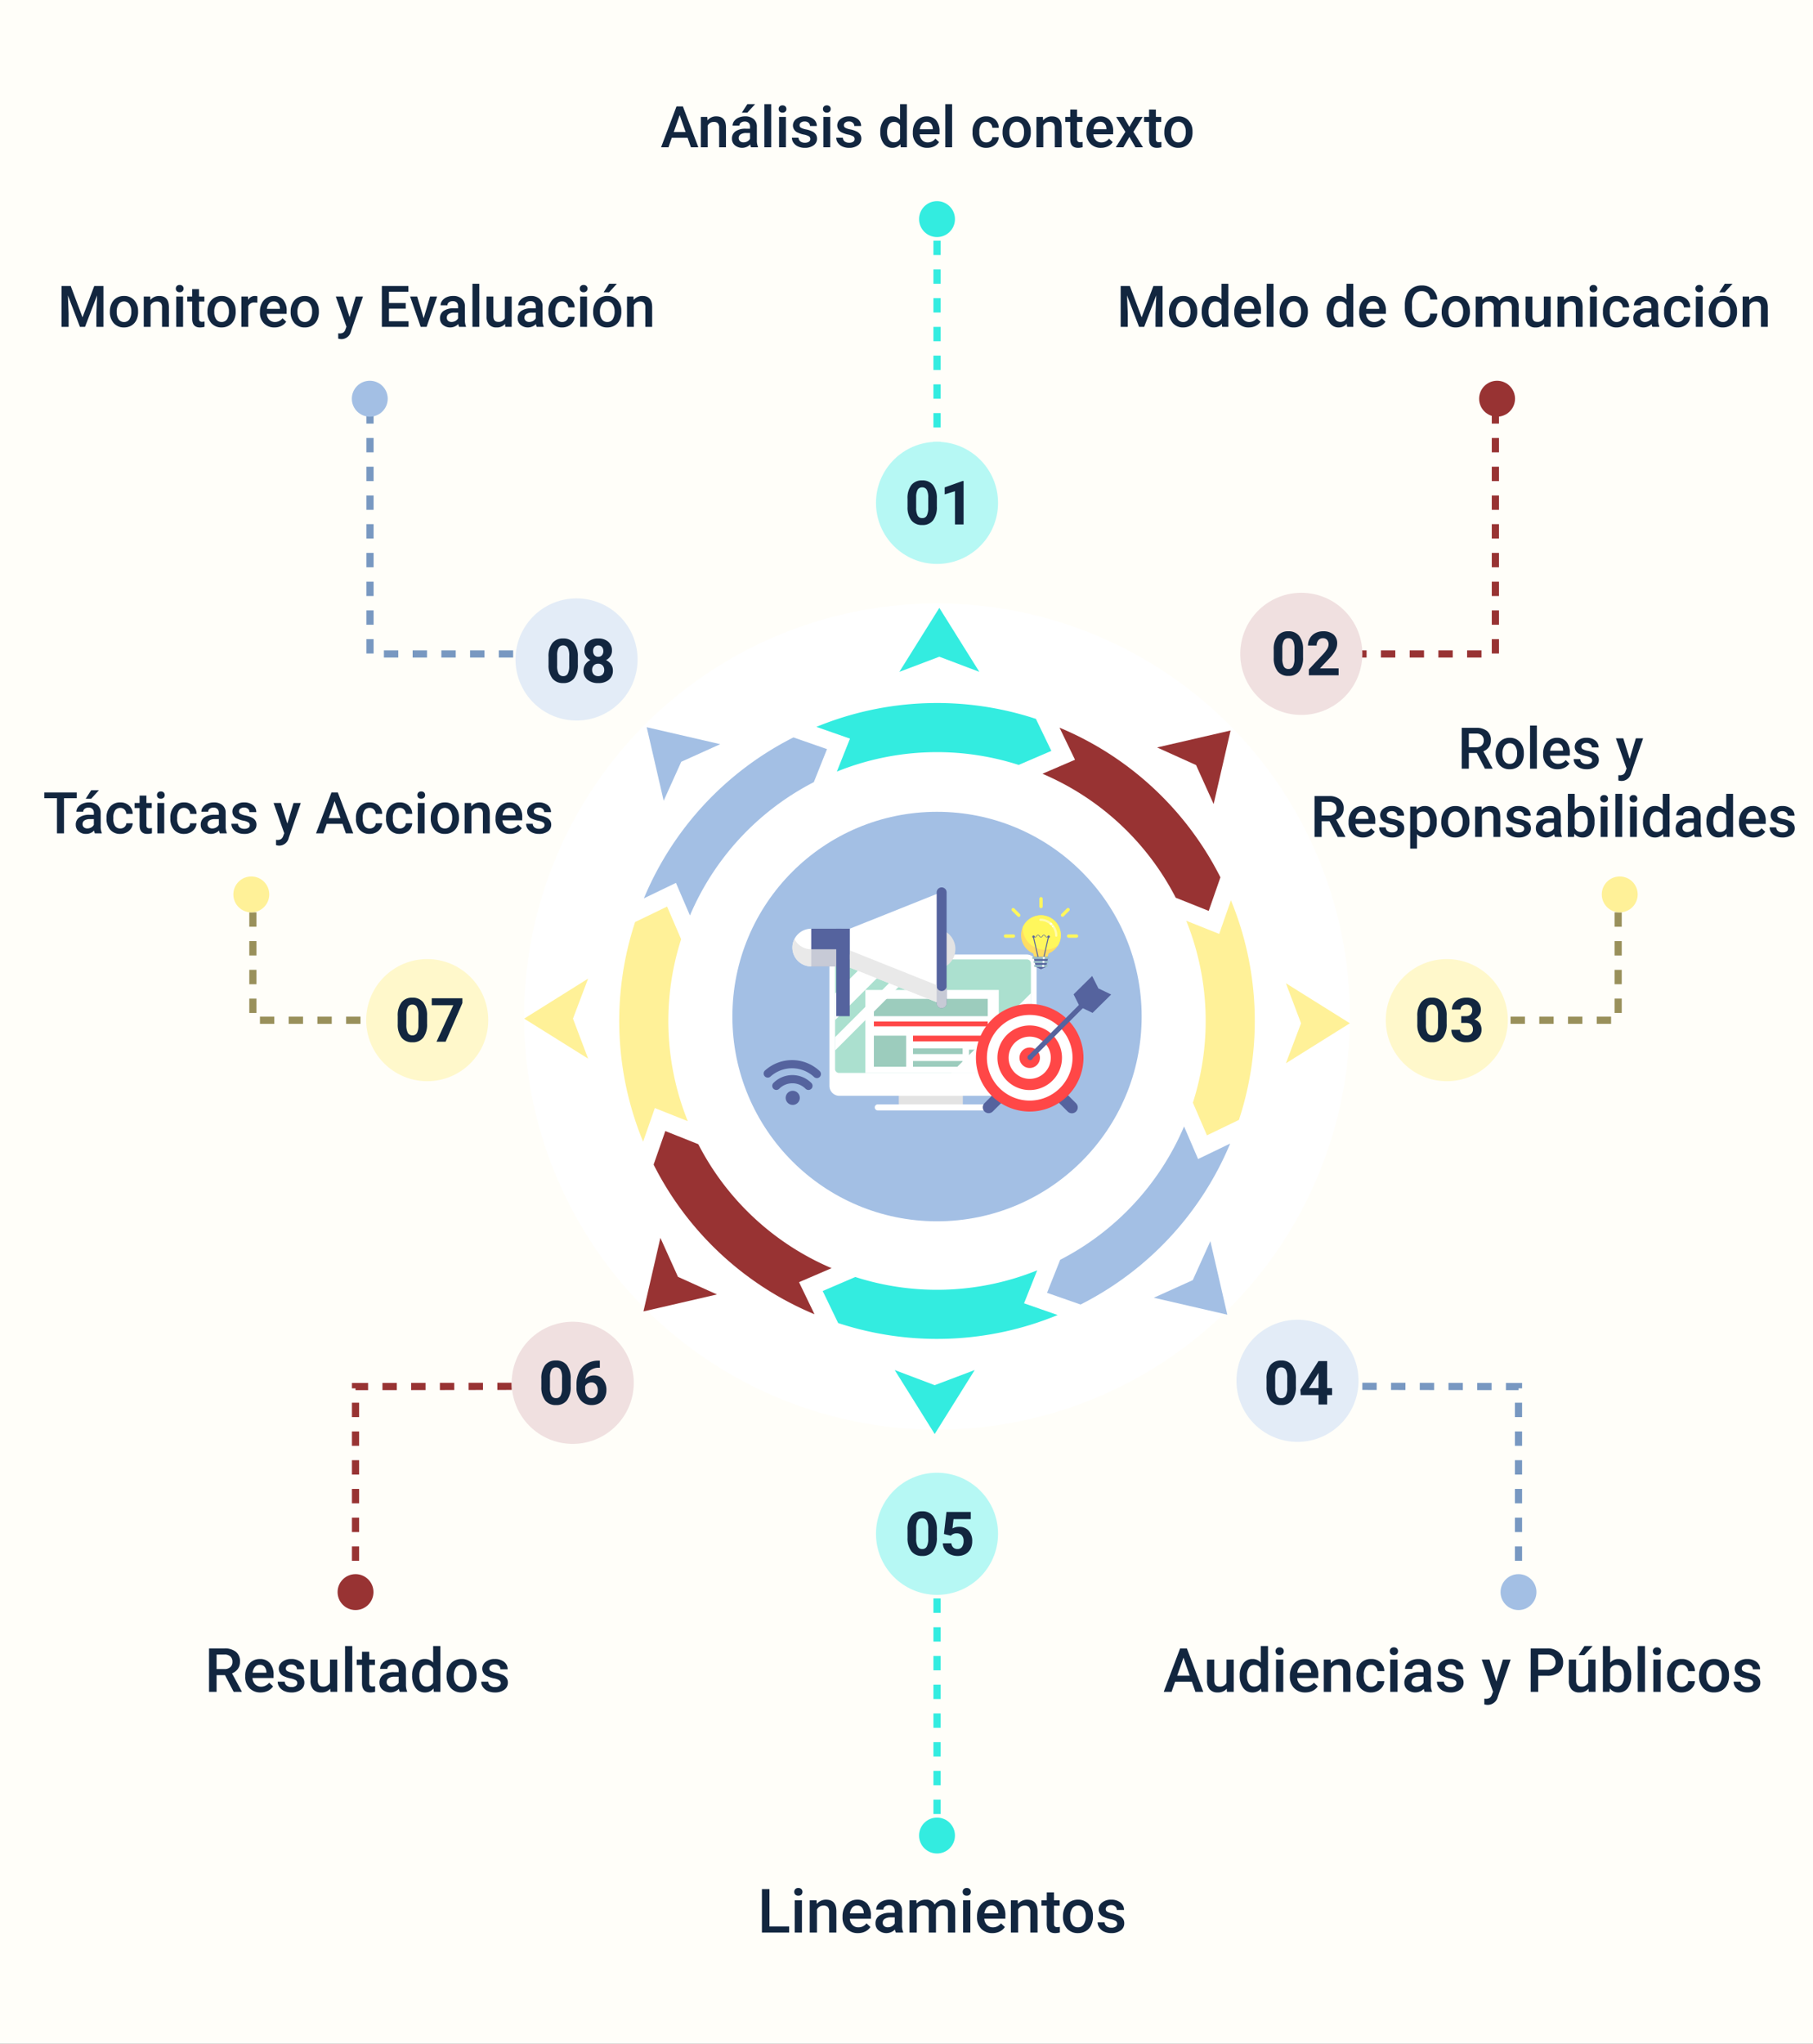 <svg xmlns="http://www.w3.org/2000/svg" xmlns:xlink="http://www.w3.org/1999/xlink" width="505" height="569" viewBox="0 0 505 569">
  <rect x="0" y="0" width="505" height="569" fill="#333333" stroke="none"/>
  <defs>
    <clipPath id="clip-path">
      <rect id="Rectángulo_345947" data-name="Rectángulo 345947" width="229.999" height="230" fill="#33ece0"/>
    </clipPath>
    <clipPath id="clip-path-2">
      <rect id="Rectángulo_345972" data-name="Rectángulo 345972" width="96.752" height="62.873" fill="none"/>
    </clipPath>
    <clipPath id="clip-path-4">
      <rect id="Rectángulo_345960" data-name="Rectángulo 345960" width="16.893" height="16.893" fill="none"/>
    </clipPath>
    <clipPath id="clip-path-5">
      <rect id="Rectángulo_345961" data-name="Rectángulo 345961" width="25.333" height="25.337" fill="none"/>
    </clipPath>
    <clipPath id="clip-path-6">
      <rect id="Rectángulo_345962" data-name="Rectángulo 345962" width="22.21" height="22.2" fill="none"/>
    </clipPath>
    <clipPath id="clip-path-7">
      <rect id="Rectángulo_345963" data-name="Rectángulo 345963" width="10.077" height="10.072" fill="none"/>
    </clipPath>
    <clipPath id="clip-path-8">
      <rect id="Rectángulo_345966" data-name="Rectángulo 345966" width="42.956" height="19.247" fill="none"/>
    </clipPath>
    <clipPath id="clip-path-9">
      <rect id="Rectángulo_345970" data-name="Rectángulo 345970" width="5.005" height="5.005" fill="none"/>
    </clipPath>
  </defs>
  <g id="Grupo_1015436" data-name="Grupo 1015436" transform="translate(8550 2924)">
    <rect id="Rectángulo_345974" data-name="Rectángulo 345974" width="505" height="569" transform="translate(-8045 -2355) rotate(180)" fill="#fffef9"/>
    <circle id="Elipse_5771" data-name="Elipse 5771" cx="115" cy="115" r="115" transform="translate(-8404 -2756)" fill="#fff"/>
    <g id="Grupo_1015434" data-name="Grupo 1015434" transform="translate(-8404 -2754.774)">
      <path id="Trazado_605530" data-name="Trazado 605530" d="M85.232,82.954l20.476,4.721-10.856,4.9-4.9,10.854Z" transform="translate(-51.093 -49.727)" fill="#a3bfe4"/>
      <path id="Trazado_605531" data-name="Trazado 605531" d="M0,268.829l17.814,11.137L13.6,268.826l4.213-11.137Z" transform="translate(0 -154.474)" fill="#fff198"/>
      <path id="Trazado_605532" data-name="Trazado 605532" d="M82.955,458.35l4.72-20.475,4.9,10.853,10.855,4.9Z" transform="translate(-49.728 -262.489)" fill="#983333"/>
      <path id="Trazado_605533" data-name="Trazado 605533" d="M268.827,533.96l-11.138-4.21,11.141,17.814,11.137-17.814Z" transform="translate(-154.475 -317.564)" fill="#33ece0"/>
      <path id="Trazado_605534" data-name="Trazado 605534" d="M458.35,460.634l-20.474-4.72,10.853-4.9,4.9-10.855Z" transform="translate(-262.489 -263.86)" fill="#a3bfe4"/>
      <path id="Trazado_605535" data-name="Trazado 605535" d="M533.957,272.056l-4.214,11.138,17.815-11.14-17.813-11.137Z" transform="translate(-317.56 -156.41)" fill="#fff198"/>
      <path id="Trazado_605536" data-name="Trazado 605536" d="M460.628,85.231l-4.72,20.477-4.9-10.855-10.855-4.9Z" transform="translate(-263.856 -51.093)" fill="#983333"/>
      <path id="Trazado_605537" data-name="Trazado 605537" d="M272.053,0,260.916,17.816,272.057,13.6l11.138,4.211Z" transform="translate(-156.409 0)" fill="#33ece0"/>
      <g id="Grupo_1015409" data-name="Grupo 1015409">
        <g id="Grupo_1015408" data-name="Grupo 1015408" clip-path="url(#clip-path)">
          <path id="Trazado_605538" data-name="Trazado 605538" d="M134.268,93.292l-9.342-3.261a88.167,88.167,0,0,0-41.662,44.81l4.353-2.1,4.578-2.208,2.006,4.671,1.895,4.4A74.523,74.523,0,0,1,130.6,102.485Z" transform="translate(-49.913 -53.97)" fill="#a3bfe4"/>
          <path id="Trazado_605539" data-name="Trazado 605539" d="M79.453,207.617l-8.911,4.3a88.16,88.16,0,0,0,2.228,61.146l1.593-4.562,1.675-4.8,4.72,1.881,4.456,1.772a74.515,74.515,0,0,1-1.854-50.646Z" transform="translate(-39.637 -124.458)" fill="#fff198"/>
          <path id="Trazado_605540" data-name="Trazado 605540" d="M93.287,363.63l-3.26,9.34a88.15,88.15,0,0,0,44.812,41.664l-2.1-4.351-2.208-4.581L135.2,403.7l4.406-1.895A74.539,74.539,0,0,1,102.478,367.3Z" transform="translate(-53.968 -217.982)" fill="#983333"/>
          <path id="Trazado_605541" data-name="Trazado 605541" d="M207.616,466.205l4.3,8.912a88.161,88.161,0,0,0,61.146-2.23L268.5,471.3l-4.8-1.677,1.882-4.722,1.775-4.454A74.531,74.531,0,0,1,216.7,462.3Z" transform="translate(-124.458 -276.019)" fill="#33ece0"/>
          <path id="Trazado_605542" data-name="Trazado 605542" d="M363.63,406.745l9.341,3.261A88.185,88.185,0,0,0,414.634,365.2l-4.353,2.1L405.7,369.5l-2.009-4.671-1.895-4.4a74.52,74.52,0,0,1-34.505,37.124Z" transform="translate(-217.982 -216.062)" fill="#a3bfe4"/>
          <path id="Trazado_605543" data-name="Trazado 605543" d="M466.2,268.669l8.91-4.3a88.19,88.19,0,0,0-2.227-61.148l-1.593,4.565-1.678,4.8-4.722-1.882-4.454-1.775a74.532,74.532,0,0,1,1.851,50.649Z" transform="translate(-276.015 -121.824)" fill="#fff198"/>
          <path id="Trazado_605544" data-name="Trazado 605544" d="M406.744,134.273,410,124.93a88.164,88.164,0,0,0-44.811-41.662l2.1,4.353L369.5,92.2l-4.67,2.008-4.4,1.894a74.559,74.559,0,0,1,37.124,34.507Z" transform="translate(-216.061 -49.916)" fill="#983333"/>
          <path id="Trazado_605545" data-name="Trazado 605545" d="M268.669,79.459l-4.3-8.913a88.17,88.17,0,0,0-61.146,2.225l4.56,1.593,4.8,1.677L210.7,80.763l-1.772,4.455a74.519,74.519,0,0,1,50.647-1.853Z" transform="translate(-121.825 -39.639)" fill="#33ece0"/>
        </g>
      </g>
    </g>
    <circle id="Elipse_5772" data-name="Elipse 5772" cx="17" cy="17" r="17" transform="translate(-8164 -2657)" fill="#fff8cb"/>
    <circle id="Elipse_5780" data-name="Elipse 5780" cx="17" cy="17" r="17" transform="translate(-8448 -2657)" fill="#fff8cb"/>
    <path id="Unión_15" data-name="Unión 15" d="M8129.84,11936.881a17,17,0,1,1,12.021,4.979A17,17,0,0,1,8129.84,11936.881Zm-200.818-200.818a17,17,0,1,1,12.021,4.979A17,17,0,0,1,7929.021,11736.063Z" transform="translate(-16330.451 -14464.451)" fill="#e3ecf7"/>
    <path id="Trazado_606252" data-name="Trazado 606252" d="M8.957-5A6.123,6.123,0,0,1,7.919-1.162,3.622,3.622,0,0,1,4.881.166a3.647,3.647,0,0,1-3.021-1.3A5.943,5.943,0,0,1,.789-4.873V-7.1a6.042,6.042,0,0,1,1.05-3.843,3.649,3.649,0,0,1,3.026-1.312,3.652,3.652,0,0,1,3.021,1.3A5.925,5.925,0,0,1,8.957-7.222Zm-2.4-2.446a4.426,4.426,0,0,0-.411-2.189,1.389,1.389,0,0,0-1.282-.685,1.364,1.364,0,0,0-1.249.652,4.142,4.142,0,0,0-.427,2.04v2.941a4.646,4.646,0,0,0,.4,2.2,1.37,1.37,0,0,0,1.291.719,1.347,1.347,0,0,0,1.27-.69,4.535,4.535,0,0,0,.407-2.11Zm6.458.337h1.278a1.8,1.8,0,0,0,1.353-.457,1.673,1.673,0,0,0,.44-1.212,1.479,1.479,0,0,0-.436-1.137,1.689,1.689,0,0,0-1.2-.407A1.77,1.77,0,0,0,13.3-9.94a1.208,1.208,0,0,0-.465.984h-2.4a2.95,2.95,0,0,1,.51-1.7,3.4,3.4,0,0,1,1.428-1.175,4.765,4.765,0,0,1,2.021-.423,4.519,4.519,0,0,1,3,.917,3.13,3.13,0,0,1,1.087,2.528,2.543,2.543,0,0,1-.506,1.527,3.29,3.29,0,0,1-1.328,1.071,3,3,0,0,1,1.523,1.1,2.972,2.972,0,0,1,.5,1.727A3.181,3.181,0,0,1,17.5-.805a4.723,4.723,0,0,1-3.109.971,4.478,4.478,0,0,1-2.959-.955,3.118,3.118,0,0,1-1.15-2.523h2.4a1.39,1.39,0,0,0,.51,1.112,1.881,1.881,0,0,0,1.258.432,1.89,1.89,0,0,0,1.341-.452,1.562,1.562,0,0,0,.486-1.2q0-1.81-1.992-1.81h-1.27Z" transform="translate(-8156 -2634)" fill="#12263f"/>
    <path id="Trazado_606254" data-name="Trazado 606254" d="M8.957-5A6.123,6.123,0,0,1,7.919-1.162,3.622,3.622,0,0,1,4.881.166a3.647,3.647,0,0,1-3.021-1.3A5.943,5.943,0,0,1,.789-4.873V-7.1a6.042,6.042,0,0,1,1.05-3.843,3.649,3.649,0,0,1,3.026-1.312,3.652,3.652,0,0,1,3.021,1.3A5.925,5.925,0,0,1,8.957-7.222Zm-2.4-2.446a4.426,4.426,0,0,0-.411-2.189,1.389,1.389,0,0,0-1.282-.685,1.364,1.364,0,0,0-1.249.652,4.142,4.142,0,0,0-.427,2.04v2.941a4.646,4.646,0,0,0,.4,2.2,1.37,1.37,0,0,0,1.291.719,1.347,1.347,0,0,0,1.27-.69,4.535,4.535,0,0,0,.407-2.11ZM17.672-4.549h1.37v1.934h-1.37V0h-2.4V-2.615H10.318L10.21-4.125l5.039-7.96h2.424Zm-5.072,0h2.673V-8.815l-.158.274Z" transform="translate(-8198 -2533)" fill="#12263f"/>
    <path id="Trazado_606251" data-name="Trazado 606251" d="M8.957-5A6.123,6.123,0,0,1,7.919-1.162,3.622,3.622,0,0,1,4.881.166a3.647,3.647,0,0,1-3.021-1.3A5.943,5.943,0,0,1,.789-4.873V-7.1a6.042,6.042,0,0,1,1.05-3.843,3.649,3.649,0,0,1,3.026-1.312,3.652,3.652,0,0,1,3.021,1.3A5.925,5.925,0,0,1,8.957-7.222Zm-2.4-2.446a4.426,4.426,0,0,0-.411-2.189,1.389,1.389,0,0,0-1.282-.685,1.364,1.364,0,0,0-1.249.652,4.142,4.142,0,0,0-.427,2.04v2.941a4.646,4.646,0,0,0,.4,2.2,1.37,1.37,0,0,0,1.291.719,1.347,1.347,0,0,0,1.27-.69,4.535,4.535,0,0,0,.407-2.11Zm12.235-3.3L14.12,0H11.588L16.27-10.152H10.26v-1.934h8.533Z" transform="translate(-8440 -2634)" fill="#12263f"/>
    <path id="Trazado_606246" data-name="Trazado 606246" d="M8.957-5A6.123,6.123,0,0,1,7.919-1.162,3.622,3.622,0,0,1,4.881.166a3.647,3.647,0,0,1-3.021-1.3A5.943,5.943,0,0,1,.789-4.873V-7.1a6.042,6.042,0,0,1,1.05-3.843,3.649,3.649,0,0,1,3.026-1.312,3.652,3.652,0,0,1,3.021,1.3A5.925,5.925,0,0,1,8.957-7.222Zm-2.4-2.446a4.426,4.426,0,0,0-.411-2.189,1.389,1.389,0,0,0-1.282-.685,1.364,1.364,0,0,0-1.249.652,4.142,4.142,0,0,0-.427,2.04v2.941a4.646,4.646,0,0,0,.4,2.2,1.37,1.37,0,0,0,1.291.719,1.347,1.347,0,0,0,1.27-.69,4.535,4.535,0,0,0,.407-2.11Zm11.9-1.431a2.811,2.811,0,0,1-.44,1.561A3.166,3.166,0,0,1,16.8-6.226,3.5,3.5,0,0,1,18.2-5.059a2.992,2.992,0,0,1,.515,1.747,3.168,3.168,0,0,1-1.1,2.544,4.445,4.445,0,0,1-2.98.934,4.465,4.465,0,0,1-2.988-.938,3.16,3.16,0,0,1-1.1-2.54,3.011,3.011,0,0,1,.515-1.751,3.442,3.442,0,0,1,1.386-1.162,3.134,3.134,0,0,1-1.208-1.087A2.831,2.831,0,0,1,10.8-8.874a3.133,3.133,0,0,1,1.029-2.461,4.052,4.052,0,0,1,2.8-.917,4.079,4.079,0,0,1,2.793.909A3.121,3.121,0,0,1,18.453-8.874ZM16.3-3.486a1.74,1.74,0,0,0-.457-1.262,1.628,1.628,0,0,0-1.229-.473,1.625,1.625,0,0,0-1.22.469,1.737,1.737,0,0,0-.457,1.266,1.736,1.736,0,0,0,.448,1.245,1.633,1.633,0,0,0,1.245.473,1.629,1.629,0,0,0,1.224-.457A1.733,1.733,0,0,0,16.3-3.486Zm-.249-5.271A1.66,1.66,0,0,0,15.68-9.89a1.325,1.325,0,0,0-1.054-.427A1.335,1.335,0,0,0,13.58-9.9a1.651,1.651,0,0,0-.374,1.146A1.735,1.735,0,0,0,13.58-7.6a1.307,1.307,0,0,0,1.054.44,1.3,1.3,0,0,0,1.05-.44A1.747,1.747,0,0,0,16.054-8.757Z" transform="translate(-8398 -2734)" fill="#12263f"/>
    <path id="Trazado_606242" data-name="Trazado 606242" d="M7.523,12.352H3.117L2.2,15H.141l4.3-11.375H6.211L10.516,15H8.453ZM3.672,10.758h3.3L5.32,6.039Zm9.336-4.211.055.977a3.039,3.039,0,0,1,2.461-1.133q2.641,0,2.688,3.023V15h-1.9V9.523a1.741,1.741,0,0,0-.348-1.191,1.462,1.462,0,0,0-1.137-.387,1.829,1.829,0,0,0-1.711,1.039V15h-1.9V6.547ZM25.2,15a2.93,2.93,0,0,1-.219-.789,3.193,3.193,0,0,1-4.3.219,2.325,2.325,0,0,1-.8-1.8,2.4,2.4,0,0,1,1-2.074,4.865,4.865,0,0,1,2.871-.723h1.164V9.281a1.481,1.481,0,0,0-.367-1.051,1.456,1.456,0,0,0-1.117-.395,1.672,1.672,0,0,0-1.062.324,1,1,0,0,0-.414.824h-1.9a2.107,2.107,0,0,1,.461-1.3,3.071,3.071,0,0,1,1.254-.949,4.4,4.4,0,0,1,1.77-.344,3.547,3.547,0,0,1,2.367.746,2.661,2.661,0,0,1,.906,2.1v3.813a4.321,4.321,0,0,0,.32,1.82V15Zm-2.086-1.367a2.159,2.159,0,0,0,1.059-.273,1.827,1.827,0,0,0,.746-.734V11.031H23.891A2.8,2.8,0,0,0,22.3,11.4a1.189,1.189,0,0,0-.531,1.039,1.109,1.109,0,0,0,.363.871A1.407,1.407,0,0,0,23.109,13.633ZM24.164,3h2.164L24.164,5.367l-1.523,0ZM30.82,15h-1.9V3h1.9Zm4.086,0h-1.9V6.547h1.9ZM32.891,4.352a1.008,1.008,0,0,1,.277-.727,1.048,1.048,0,0,1,.793-.289,1.061,1.061,0,0,1,.8.289,1,1,0,0,1,.281.727.977.977,0,0,1-.281.715,1.069,1.069,0,0,1-.8.285,1.056,1.056,0,0,1-.793-.285A.984.984,0,0,1,32.891,4.352Zm8.82,8.352a.861.861,0,0,0-.418-.773,4.445,4.445,0,0,0-1.387-.469,7.129,7.129,0,0,1-1.617-.516,2.158,2.158,0,0,1-1.422-1.992,2.25,2.25,0,0,1,.922-1.828,3.644,3.644,0,0,1,2.344-.734,3.792,3.792,0,0,1,2.449.75,2.38,2.38,0,0,1,.934,1.945h-1.9a1.17,1.17,0,0,0-.406-.91,1.557,1.557,0,0,0-1.078-.363,1.682,1.682,0,0,0-1.02.289.911.911,0,0,0-.395.773.769.769,0,0,0,.367.68,5.049,5.049,0,0,0,1.484.488,7.027,7.027,0,0,1,1.754.586,2.484,2.484,0,0,1,.945.816,2.082,2.082,0,0,1,.309,1.156,2.2,2.2,0,0,1-.945,1.848,4.031,4.031,0,0,1-2.477.707,4.371,4.371,0,0,1-1.852-.375,3.047,3.047,0,0,1-1.266-1.031,2.441,2.441,0,0,1-.453-1.414H38.43a1.338,1.338,0,0,0,.508,1.035,1.973,1.973,0,0,0,1.242.363,1.92,1.92,0,0,0,1.141-.285A.883.883,0,0,0,41.711,12.7ZM47.25,15h-1.9V6.547h1.9ZM45.234,4.352a1.008,1.008,0,0,1,.277-.727,1.048,1.048,0,0,1,.793-.289,1.061,1.061,0,0,1,.8.289,1,1,0,0,1,.281.727.977.977,0,0,1-.281.715,1.069,1.069,0,0,1-.8.285,1.056,1.056,0,0,1-.793-.285A.984.984,0,0,1,45.234,4.352Zm8.82,8.352a.861.861,0,0,0-.418-.773,4.445,4.445,0,0,0-1.387-.469,7.129,7.129,0,0,1-1.617-.516,2.158,2.158,0,0,1-1.422-1.992,2.25,2.25,0,0,1,.922-1.828,3.644,3.644,0,0,1,2.344-.734,3.792,3.792,0,0,1,2.449.75,2.38,2.38,0,0,1,.934,1.945h-1.9a1.17,1.17,0,0,0-.406-.91,1.557,1.557,0,0,0-1.078-.363,1.682,1.682,0,0,0-1.02.289.911.911,0,0,0-.395.773.769.769,0,0,0,.367.68,5.049,5.049,0,0,0,1.484.488,7.027,7.027,0,0,1,1.754.586,2.484,2.484,0,0,1,.945.816,2.082,2.082,0,0,1,.309,1.156,2.2,2.2,0,0,1-.945,1.848,4.031,4.031,0,0,1-2.477.707,4.371,4.371,0,0,1-1.852-.375,3.047,3.047,0,0,1-1.266-1.031,2.441,2.441,0,0,1-.453-1.414h1.844a1.338,1.338,0,0,0,.508,1.035,1.973,1.973,0,0,0,1.242.363,1.92,1.92,0,0,0,1.141-.285A.883.883,0,0,0,54.055,12.7ZM61.2,10.711a5.026,5.026,0,0,1,.906-3.137,2.9,2.9,0,0,1,2.43-1.184,2.759,2.759,0,0,1,2.172.938V3h1.9V15H66.891l-.094-.875a2.8,2.8,0,0,1-2.273,1.031,2.887,2.887,0,0,1-2.4-1.2A5.21,5.21,0,0,1,61.2,10.711Zm1.9.164a3.519,3.519,0,0,0,.5,2.012,1.61,1.61,0,0,0,1.41.723,1.793,1.793,0,0,0,1.7-1.039V8.961a1.766,1.766,0,0,0-1.687-1.016,1.622,1.622,0,0,0-1.422.73A3.919,3.919,0,0,0,63.1,10.875Zm11.211,4.281a3.928,3.928,0,0,1-2.926-1.137,4.124,4.124,0,0,1-1.121-3.027v-.234A5.072,5.072,0,0,1,70.754,8.5a3.716,3.716,0,0,1,1.371-1.551,3.625,3.625,0,0,1,1.969-.555,3.318,3.318,0,0,1,2.668,1.1,4.658,4.658,0,0,1,.941,3.117v.766H72.18a2.539,2.539,0,0,0,.7,1.656,2.1,2.1,0,0,0,1.543.609,2.571,2.571,0,0,0,2.125-1.055l1.023.977a3.418,3.418,0,0,1-1.355,1.176A4.244,4.244,0,0,1,74.313,15.156Zm-.227-7.242a1.6,1.6,0,0,0-1.262.547,2.835,2.835,0,0,0-.613,1.523h3.617V9.844A2.307,2.307,0,0,0,75.32,8.4,1.586,1.586,0,0,0,74.086,7.914ZM81.2,15H79.3V3h1.9Zm9.523-1.359a1.716,1.716,0,0,0,1.18-.414,1.415,1.415,0,0,0,.5-1.023h1.789a2.789,2.789,0,0,1-.492,1.473,3.228,3.228,0,0,1-1.25,1.082,3.725,3.725,0,0,1-1.7.4,3.6,3.6,0,0,1-2.812-1.148,4.555,4.555,0,0,1-1.039-3.172v-.2a4.479,4.479,0,0,1,1.031-3.09,3.571,3.571,0,0,1,2.813-1.16,3.473,3.473,0,0,1,2.457.879,3.148,3.148,0,0,1,1,2.309H92.4a1.738,1.738,0,0,0-.5-1.2,1.6,1.6,0,0,0-1.184-.469,1.671,1.671,0,0,0-1.422.668,3.408,3.408,0,0,0-.508,2.027v.3a3.465,3.465,0,0,0,.5,2.051A1.669,1.669,0,0,0,90.719,13.641ZM95.266,10.7a4.984,4.984,0,0,1,.492-2.238,3.6,3.6,0,0,1,1.383-1.531,3.9,3.9,0,0,1,2.047-.535,3.692,3.692,0,0,1,2.777,1.1,4.333,4.333,0,0,1,1.152,2.922l.008.445a5.029,5.029,0,0,1-.48,2.234,3.551,3.551,0,0,1-1.375,1.523,3.925,3.925,0,0,1-2.066.539,3.667,3.667,0,0,1-2.863-1.191,4.563,4.563,0,0,1-1.074-3.176Zm1.9.164A3.406,3.406,0,0,0,97.7,12.9a1.752,1.752,0,0,0,1.5.738,1.733,1.733,0,0,0,1.5-.75,3.762,3.762,0,0,0,.535-2.2,3.362,3.362,0,0,0-.551-2.031,1.856,1.856,0,0,0-2.973-.012A3.691,3.691,0,0,0,97.164,10.859Zm9.328-4.312.055.977a3.039,3.039,0,0,1,2.461-1.133q2.641,0,2.688,3.023V15h-1.9V9.523a1.741,1.741,0,0,0-.348-1.191,1.462,1.462,0,0,0-1.137-.387A1.829,1.829,0,0,0,106.6,8.984V15h-1.9V6.547Zm9.516-2.055V6.547H117.5V7.953h-1.492v4.719a1.039,1.039,0,0,0,.191.7.888.888,0,0,0,.684.215,2.925,2.925,0,0,0,.664-.078v1.469a4.676,4.676,0,0,1-1.25.18q-2.188,0-2.187-2.414V7.953h-1.391V6.547h1.391V4.492Zm6.664,10.664a3.928,3.928,0,0,1-2.926-1.137,4.124,4.124,0,0,1-1.121-3.027v-.234a5.072,5.072,0,0,1,.488-2.262,3.716,3.716,0,0,1,1.371-1.551,3.625,3.625,0,0,1,1.969-.555,3.318,3.318,0,0,1,2.668,1.1,4.658,4.658,0,0,1,.941,3.117v.766h-5.523a2.539,2.539,0,0,0,.7,1.656,2.1,2.1,0,0,0,1.543.609,2.571,2.571,0,0,0,2.125-1.055l1.023.977a3.418,3.418,0,0,1-1.355,1.176A4.244,4.244,0,0,1,122.672,15.156Zm-.227-7.242a1.6,1.6,0,0,0-1.262.547,2.835,2.835,0,0,0-.613,1.523h3.617V9.844A2.307,2.307,0,0,0,123.68,8.4,1.586,1.586,0,0,0,122.445,7.914Zm8.125,1.414,1.609-2.781h2.109L131.7,10.711,134.375,15h-2.094l-1.687-2.891L128.914,15H126.8l2.672-4.289L126.9,6.547h2.094Zm7.391-4.836V6.547h1.492V7.953h-1.492v4.719a1.039,1.039,0,0,0,.191.7.888.888,0,0,0,.684.215,2.924,2.924,0,0,0,.664-.078v1.469a4.676,4.676,0,0,1-1.25.18q-2.187,0-2.187-2.414V7.953h-1.391V6.547h1.391V4.492Zm2.352,6.2a4.984,4.984,0,0,1,.492-2.238,3.6,3.6,0,0,1,1.383-1.531,3.9,3.9,0,0,1,2.047-.535,3.692,3.692,0,0,1,2.777,1.1,4.333,4.333,0,0,1,1.152,2.922l.008.445a5.029,5.029,0,0,1-.48,2.234,3.551,3.551,0,0,1-1.375,1.523,3.925,3.925,0,0,1-2.066.539,3.667,3.667,0,0,1-2.863-1.191,4.563,4.563,0,0,1-1.074-3.176Zm1.9.164a3.406,3.406,0,0,0,.539,2.043,1.752,1.752,0,0,0,1.5.738,1.733,1.733,0,0,0,1.5-.75,3.762,3.762,0,0,0,.535-2.2,3.362,3.362,0,0,0-.551-2.031,1.856,1.856,0,0,0-2.973-.012A3.691,3.691,0,0,0,142.211,10.859Z" transform="translate(-8366 -2898)" fill="#12263f"/>
    <path id="Trazado_606243" data-name="Trazado 606243" d="M7.7,3.625l3.281,8.719,3.273-8.719h2.555V15H14.844V11.25l.2-5.016L11.68,15H10.266L6.914,6.242l.2,5.008V15H5.141V3.625ZM18.609,10.7A4.984,4.984,0,0,1,19.1,8.457a3.6,3.6,0,0,1,1.383-1.531,3.9,3.9,0,0,1,2.047-.535,3.692,3.692,0,0,1,2.777,1.1,4.333,4.333,0,0,1,1.152,2.922l.008.445a5.029,5.029,0,0,1-.48,2.234,3.551,3.551,0,0,1-1.375,1.523,3.925,3.925,0,0,1-2.066.539,3.667,3.667,0,0,1-2.863-1.191,4.563,4.563,0,0,1-1.074-3.176Zm1.9.164a3.406,3.406,0,0,0,.539,2.043,1.752,1.752,0,0,0,1.5.738,1.733,1.733,0,0,0,1.5-.75,3.762,3.762,0,0,0,.535-2.2,3.362,3.362,0,0,0-.551-2.031,1.856,1.856,0,0,0-2.973-.012A3.691,3.691,0,0,0,20.508,10.859Zm9.328-4.312.055.977a3.039,3.039,0,0,1,2.461-1.133q2.641,0,2.688,3.023V15h-1.9V9.523a1.741,1.741,0,0,0-.348-1.191,1.462,1.462,0,0,0-1.137-.387,1.829,1.829,0,0,0-1.711,1.039V15h-1.9V6.547ZM38.992,15h-1.9V6.547h1.9ZM36.977,4.352a1.008,1.008,0,0,1,.277-.727,1.048,1.048,0,0,1,.793-.289,1.061,1.061,0,0,1,.8.289,1,1,0,0,1,.281.727.977.977,0,0,1-.281.715,1.069,1.069,0,0,1-.8.285,1.056,1.056,0,0,1-.793-.285A.984.984,0,0,1,36.977,4.352Zm6.461.141V6.547H44.93V7.953H43.438v4.719a1.039,1.039,0,0,0,.191.7.888.888,0,0,0,.684.215,2.924,2.924,0,0,0,.664-.078v1.469a4.676,4.676,0,0,1-1.25.18q-2.187,0-2.187-2.414V7.953H40.148V6.547h1.391V4.492Zm2.352,6.2a4.984,4.984,0,0,1,.492-2.238,3.6,3.6,0,0,1,1.383-1.531,3.9,3.9,0,0,1,2.047-.535,3.692,3.692,0,0,1,2.777,1.1,4.333,4.333,0,0,1,1.152,2.922l.008.445a5.029,5.029,0,0,1-.48,2.234,3.551,3.551,0,0,1-1.375,1.523,3.925,3.925,0,0,1-2.066.539,3.667,3.667,0,0,1-2.863-1.191,4.563,4.563,0,0,1-1.074-3.176Zm1.9.164a3.406,3.406,0,0,0,.539,2.043,1.752,1.752,0,0,0,1.5.738,1.733,1.733,0,0,0,1.5-.75,3.762,3.762,0,0,0,.535-2.2,3.362,3.362,0,0,0-.551-2.031,1.856,1.856,0,0,0-2.973-.012A3.691,3.691,0,0,0,47.688,10.859ZM59.68,8.281a4.7,4.7,0,0,0-.773-.062,1.741,1.741,0,0,0-1.758,1V15h-1.9V6.547h1.813l.047.945a2.139,2.139,0,0,1,1.906-1.1,1.777,1.777,0,0,1,.672.109Zm4.773,6.875a3.928,3.928,0,0,1-2.926-1.137,4.124,4.124,0,0,1-1.121-3.027v-.234A5.072,5.072,0,0,1,60.895,8.5a3.716,3.716,0,0,1,1.371-1.551,3.625,3.625,0,0,1,1.969-.555,3.318,3.318,0,0,1,2.668,1.1,4.658,4.658,0,0,1,.941,3.117v.766H62.32a2.539,2.539,0,0,0,.7,1.656,2.1,2.1,0,0,0,1.543.609,2.571,2.571,0,0,0,2.125-1.055l1.023.977a3.418,3.418,0,0,1-1.355,1.176A4.244,4.244,0,0,1,64.453,15.156Zm-.227-7.242a1.6,1.6,0,0,0-1.262.547,2.835,2.835,0,0,0-.613,1.523h3.617V9.844A2.307,2.307,0,0,0,65.461,8.4,1.586,1.586,0,0,0,64.227,7.914ZM68.961,10.7a4.984,4.984,0,0,1,.492-2.238,3.6,3.6,0,0,1,1.383-1.531,3.9,3.9,0,0,1,2.047-.535,3.692,3.692,0,0,1,2.777,1.1,4.333,4.333,0,0,1,1.152,2.922l.008.445a5.029,5.029,0,0,1-.48,2.234,3.551,3.551,0,0,1-1.375,1.523,3.925,3.925,0,0,1-2.066.539,3.667,3.667,0,0,1-2.863-1.191,4.563,4.563,0,0,1-1.074-3.176Zm1.9.164A3.406,3.406,0,0,0,71.4,12.9a1.752,1.752,0,0,0,1.5.738,1.733,1.733,0,0,0,1.5-.75,3.762,3.762,0,0,0,.535-2.2,3.362,3.362,0,0,0-.551-2.031,1.856,1.856,0,0,0-2.973-.012A3.691,3.691,0,0,0,70.859,10.859Zm14.508,1.422,1.719-5.734h2.023L85.75,16.281a2.73,2.73,0,0,1-2.625,2.133,3.384,3.384,0,0,1-.914-.141V16.8l.359.023a1.848,1.848,0,0,0,1.082-.262,1.734,1.734,0,0,0,.574-.878l.273-.726L81.531,6.547h2.047Zm15.648-2.359H96.344v3.5H101.8V15H94.367V3.625h7.383V5.219H96.344V8.359h4.672Zm4.992,2.672L107.8,6.547h1.961L106.828,15H105.18l-2.953-8.453H104.2ZM115.875,15a2.93,2.93,0,0,1-.219-.789,3.193,3.193,0,0,1-4.3.219,2.325,2.325,0,0,1-.8-1.8,2.4,2.4,0,0,1,1-2.074,4.865,4.865,0,0,1,2.871-.723h1.164V9.281a1.481,1.481,0,0,0-.367-1.051,1.456,1.456,0,0,0-1.117-.395,1.672,1.672,0,0,0-1.062.324,1,1,0,0,0-.414.824h-1.9a2.107,2.107,0,0,1,.461-1.3,3.071,3.071,0,0,1,1.254-.949,4.4,4.4,0,0,1,1.77-.344,3.547,3.547,0,0,1,2.367.746,2.661,2.661,0,0,1,.906,2.1v3.813a4.321,4.321,0,0,0,.32,1.82V15Zm-2.086-1.367a2.159,2.159,0,0,0,1.059-.273,1.827,1.827,0,0,0,.746-.734V11.031H114.57a2.8,2.8,0,0,0-1.586.367,1.189,1.189,0,0,0-.531,1.039,1.109,1.109,0,0,0,.363.871A1.407,1.407,0,0,0,113.789,13.633ZM121.5,15h-1.9V3h1.9Zm7.188-.828a2.944,2.944,0,0,1-2.375.984,2.624,2.624,0,0,1-2.082-.8,3.423,3.423,0,0,1-.707-2.328V6.547h1.9V12q0,1.609,1.336,1.609a1.876,1.876,0,0,0,1.867-.992V6.547h1.9V15h-1.789Zm8.82.828a2.93,2.93,0,0,1-.219-.789,3.193,3.193,0,0,1-4.3.219,2.325,2.325,0,0,1-.8-1.8,2.4,2.4,0,0,1,1-2.074,4.865,4.865,0,0,1,2.871-.723h1.164V9.281a1.481,1.481,0,0,0-.367-1.051,1.456,1.456,0,0,0-1.117-.395,1.672,1.672,0,0,0-1.062.324,1,1,0,0,0-.414.824h-1.9a2.107,2.107,0,0,1,.461-1.3,3.071,3.071,0,0,1,1.254-.949,4.4,4.4,0,0,1,1.77-.344,3.547,3.547,0,0,1,2.367.746,2.661,2.661,0,0,1,.906,2.1v3.813a4.321,4.321,0,0,0,.32,1.82V15Zm-2.086-1.367a2.16,2.16,0,0,0,1.059-.273,1.827,1.827,0,0,0,.746-.734V11.031H136.2a2.8,2.8,0,0,0-1.586.367,1.189,1.189,0,0,0-.531,1.039,1.109,1.109,0,0,0,.363.871A1.407,1.407,0,0,0,135.422,13.633Zm9.164.008a1.716,1.716,0,0,0,1.18-.414,1.415,1.415,0,0,0,.5-1.023h1.789a2.788,2.788,0,0,1-.492,1.473,3.228,3.228,0,0,1-1.25,1.082,3.725,3.725,0,0,1-1.7.4,3.6,3.6,0,0,1-2.812-1.148,4.555,4.555,0,0,1-1.039-3.172v-.2a4.479,4.479,0,0,1,1.031-3.09,3.571,3.571,0,0,1,2.813-1.16,3.473,3.473,0,0,1,2.457.879,3.148,3.148,0,0,1,1,2.309h-1.789a1.738,1.738,0,0,0-.5-1.2,1.6,1.6,0,0,0-1.184-.469,1.671,1.671,0,0,0-1.422.668,3.408,3.408,0,0,0-.508,2.027v.3a3.465,3.465,0,0,0,.5,2.051A1.669,1.669,0,0,0,144.586,13.641ZM151.508,15h-1.9V6.547h1.9ZM149.492,4.352a1.008,1.008,0,0,1,.277-.727,1.048,1.048,0,0,1,.793-.289,1.061,1.061,0,0,1,.8.289,1,1,0,0,1,.281.727.977.977,0,0,1-.281.715,1.069,1.069,0,0,1-.8.285,1.056,1.056,0,0,1-.793-.285A.984.984,0,0,1,149.492,4.352Zm3.727,6.344a4.984,4.984,0,0,1,.492-2.238,3.6,3.6,0,0,1,1.383-1.531,3.9,3.9,0,0,1,2.047-.535,3.692,3.692,0,0,1,2.777,1.1,4.333,4.333,0,0,1,1.152,2.922l.008.445a5.029,5.029,0,0,1-.48,2.234,3.551,3.551,0,0,1-1.375,1.523,3.925,3.925,0,0,1-2.066.539,3.667,3.667,0,0,1-2.863-1.191,4.563,4.563,0,0,1-1.074-3.176Zm1.9.164a3.406,3.406,0,0,0,.539,2.043,1.752,1.752,0,0,0,1.5.738,1.733,1.733,0,0,0,1.5-.75,3.762,3.762,0,0,0,.535-2.2,3.362,3.362,0,0,0-.551-2.031,1.856,1.856,0,0,0-2.973-.012A3.691,3.691,0,0,0,155.117,10.859ZM157.664,3h2.164l-2.164,2.367-1.523,0Zm6.781,3.547.055.977a3.039,3.039,0,0,1,2.461-1.133q2.641,0,2.688,3.023V15h-1.9V9.523a1.741,1.741,0,0,0-.348-1.191,1.462,1.462,0,0,0-1.137-.387,1.829,1.829,0,0,0-1.711,1.039V15h-1.9V6.547Z" transform="translate(-8538 -2848)" fill="#12263f"/>
    <path id="Trazado_606244" data-name="Trazado 606244" d="M3.719,3.625,7,12.344l3.273-8.719h2.555V15H10.859V11.25l.2-5.016L7.7,15H6.281L2.93,6.242l.2,5.008V15H1.156V3.625ZM14.625,10.7a4.984,4.984,0,0,1,.492-2.238A3.6,3.6,0,0,1,16.5,6.926a3.9,3.9,0,0,1,2.047-.535,3.692,3.692,0,0,1,2.777,1.1,4.333,4.333,0,0,1,1.152,2.922l.008.445A5.029,5.029,0,0,1,22,13.094a3.551,3.551,0,0,1-1.375,1.523,3.925,3.925,0,0,1-2.066.539A3.667,3.667,0,0,1,15.7,13.965a4.563,4.563,0,0,1-1.074-3.176Zm1.9.164a3.406,3.406,0,0,0,.539,2.043,1.752,1.752,0,0,0,1.5.738,1.733,1.733,0,0,0,1.5-.75,3.762,3.762,0,0,0,.535-2.2,3.362,3.362,0,0,0-.551-2.031,1.856,1.856,0,0,0-2.973-.012A3.691,3.691,0,0,0,16.523,10.859Zm7.211-.148a5.026,5.026,0,0,1,.906-3.137,2.9,2.9,0,0,1,2.43-1.184,2.759,2.759,0,0,1,2.172.938V3h1.9V15H29.422l-.094-.875a2.8,2.8,0,0,1-2.273,1.031,2.887,2.887,0,0,1-2.4-1.2A5.21,5.21,0,0,1,23.734,10.711Zm1.9.164a3.519,3.519,0,0,0,.5,2.012,1.61,1.61,0,0,0,1.41.723,1.793,1.793,0,0,0,1.7-1.039V8.961a1.766,1.766,0,0,0-1.687-1.016,1.622,1.622,0,0,0-1.422.73A3.918,3.918,0,0,0,25.633,10.875Zm11.211,4.281a3.928,3.928,0,0,1-2.926-1.137A4.124,4.124,0,0,1,32.8,10.992v-.234A5.072,5.072,0,0,1,33.285,8.5a3.716,3.716,0,0,1,1.371-1.551,3.625,3.625,0,0,1,1.969-.555,3.318,3.318,0,0,1,2.668,1.1,4.658,4.658,0,0,1,.941,3.117v.766H34.711a2.539,2.539,0,0,0,.7,1.656,2.1,2.1,0,0,0,1.543.609,2.571,2.571,0,0,0,2.125-1.055l1.023.977a3.418,3.418,0,0,1-1.355,1.176A4.244,4.244,0,0,1,36.844,15.156Zm-.227-7.242a1.6,1.6,0,0,0-1.262.547,2.835,2.835,0,0,0-.613,1.523h3.617V9.844A2.307,2.307,0,0,0,37.852,8.4,1.586,1.586,0,0,0,36.617,7.914ZM43.727,15h-1.9V3h1.9Zm1.711-4.3a4.984,4.984,0,0,1,.492-2.238,3.6,3.6,0,0,1,1.383-1.531,3.9,3.9,0,0,1,2.047-.535,3.692,3.692,0,0,1,2.777,1.1,4.333,4.333,0,0,1,1.152,2.922l.008.445a5.029,5.029,0,0,1-.48,2.234,3.551,3.551,0,0,1-1.375,1.523,3.925,3.925,0,0,1-2.066.539,3.667,3.667,0,0,1-2.863-1.191,4.563,4.563,0,0,1-1.074-3.176Zm1.9.164a3.406,3.406,0,0,0,.539,2.043,1.752,1.752,0,0,0,1.5.738,1.733,1.733,0,0,0,1.5-.75,3.762,3.762,0,0,0,.535-2.2,3.362,3.362,0,0,0-.551-2.031,1.856,1.856,0,0,0-2.973-.012A3.691,3.691,0,0,0,47.336,10.859Zm11.2-.148a5.026,5.026,0,0,1,.906-3.137,2.9,2.9,0,0,1,2.43-1.184,2.759,2.759,0,0,1,2.172.938V3h1.9V15H64.219l-.094-.875a2.8,2.8,0,0,1-2.273,1.031,2.887,2.887,0,0,1-2.4-1.2A5.21,5.21,0,0,1,58.531,10.711Zm1.9.164a3.519,3.519,0,0,0,.5,2.012,1.61,1.61,0,0,0,1.41.723,1.793,1.793,0,0,0,1.7-1.039V8.961a1.766,1.766,0,0,0-1.687-1.016,1.622,1.622,0,0,0-1.422.73A3.919,3.919,0,0,0,60.43,10.875Zm11.211,4.281a3.928,3.928,0,0,1-2.926-1.137,4.124,4.124,0,0,1-1.121-3.027v-.234A5.072,5.072,0,0,1,68.082,8.5a3.716,3.716,0,0,1,1.371-1.551,3.625,3.625,0,0,1,1.969-.555,3.318,3.318,0,0,1,2.668,1.1,4.658,4.658,0,0,1,.941,3.117v.766H69.508a2.539,2.539,0,0,0,.7,1.656,2.1,2.1,0,0,0,1.543.609,2.571,2.571,0,0,0,2.125-1.055l1.023.977a3.418,3.418,0,0,1-1.355,1.176A4.244,4.244,0,0,1,71.641,15.156Zm-.227-7.242a1.6,1.6,0,0,0-1.262.547,2.835,2.835,0,0,0-.613,1.523h3.617V9.844A2.307,2.307,0,0,0,72.648,8.4,1.586,1.586,0,0,0,71.414,7.914ZM89.352,11.3a4.107,4.107,0,0,1-1.344,2.84,4.581,4.581,0,0,1-3.117,1.02,4.436,4.436,0,0,1-2.395-.645,4.231,4.231,0,0,1-1.6-1.832,6.611,6.611,0,0,1-.586-2.758V8.859a6.659,6.659,0,0,1,.57-2.836A4.3,4.3,0,0,1,82.52,4.133a4.566,4.566,0,0,1,2.465-.664,4.4,4.4,0,0,1,3.031,1.02,4.26,4.26,0,0,1,1.336,2.887H87.383a2.81,2.81,0,0,0-.715-1.77,2.363,2.363,0,0,0-1.684-.543A2.308,2.308,0,0,0,83,6,4.709,4.709,0,0,0,82.3,8.769V9.778a5,5,0,0,0,.66,2.815,2.191,2.191,0,0,0,1.934.97,2.555,2.555,0,0,0,1.75-.523,2.729,2.729,0,0,0,.742-1.742Zm1.227-.6a4.984,4.984,0,0,1,.492-2.238,3.6,3.6,0,0,1,1.383-1.531A3.9,3.9,0,0,1,94.5,6.391a3.692,3.692,0,0,1,2.777,1.1,4.333,4.333,0,0,1,1.152,2.922l.008.445a5.029,5.029,0,0,1-.48,2.234,3.551,3.551,0,0,1-1.375,1.523,3.925,3.925,0,0,1-2.066.539,3.667,3.667,0,0,1-2.863-1.191,4.563,4.563,0,0,1-1.074-3.176Zm1.9.164a3.406,3.406,0,0,0,.539,2.043,1.752,1.752,0,0,0,1.5.738,1.733,1.733,0,0,0,1.5-.75,3.762,3.762,0,0,0,.535-2.2A3.362,3.362,0,0,0,96,8.664a1.856,1.856,0,0,0-2.973-.012A3.691,3.691,0,0,0,92.477,10.859Zm9.352-4.312.055.883a3.042,3.042,0,0,1,2.438-1.039,2.337,2.337,0,0,1,2.32,1.3,3,3,0,0,1,2.594-1.3,2.636,2.636,0,0,1,2.082.773,3.405,3.405,0,0,1,.7,2.281V15h-1.9V9.5a1.681,1.681,0,0,0-.352-1.18,1.539,1.539,0,0,0-1.164-.375,1.581,1.581,0,0,0-1.059.348,1.833,1.833,0,0,0-.574.91l.008,5.8h-1.9V9.438a1.354,1.354,0,0,0-1.523-1.492,1.671,1.671,0,0,0-1.617.93V15h-1.9V6.547Zm17.258,7.625a2.944,2.944,0,0,1-2.375.984,2.624,2.624,0,0,1-2.082-.8,3.423,3.423,0,0,1-.707-2.328V6.547h1.9V12q0,1.609,1.336,1.609a1.876,1.876,0,0,0,1.867-.992V6.547h1.9V15h-1.789Zm5.531-7.625.055.977a3.039,3.039,0,0,1,2.461-1.133q2.641,0,2.688,3.023V15h-1.9V9.523a1.741,1.741,0,0,0-.348-1.191,1.462,1.462,0,0,0-1.137-.387,1.829,1.829,0,0,0-1.711,1.039V15h-1.9V6.547ZM133.773,15h-1.9V6.547h1.9ZM131.758,4.352a1.008,1.008,0,0,1,.277-.727,1.048,1.048,0,0,1,.793-.289,1.061,1.061,0,0,1,.8.289,1,1,0,0,1,.281.727.977.977,0,0,1-.281.715,1.069,1.069,0,0,1-.8.285,1.056,1.056,0,0,1-.793-.285A.984.984,0,0,1,131.758,4.352Zm7.555,9.289a1.716,1.716,0,0,0,1.18-.414,1.415,1.415,0,0,0,.5-1.023h1.789a2.788,2.788,0,0,1-.492,1.473,3.228,3.228,0,0,1-1.25,1.082,3.725,3.725,0,0,1-1.7.4,3.6,3.6,0,0,1-2.812-1.148,4.555,4.555,0,0,1-1.039-3.172v-.2a4.479,4.479,0,0,1,1.031-3.09,3.571,3.571,0,0,1,2.813-1.16,3.473,3.473,0,0,1,2.457.879,3.148,3.148,0,0,1,1,2.309h-1.789a1.738,1.738,0,0,0-.5-1.2,1.6,1.6,0,0,0-1.184-.469,1.671,1.671,0,0,0-1.422.668,3.408,3.408,0,0,0-.508,2.027v.3a3.465,3.465,0,0,0,.5,2.051A1.669,1.669,0,0,0,139.313,13.641ZM149.266,15a2.93,2.93,0,0,1-.219-.789,3.193,3.193,0,0,1-4.3.219,2.325,2.325,0,0,1-.8-1.8,2.4,2.4,0,0,1,1-2.074,4.865,4.865,0,0,1,2.871-.723h1.164V9.281a1.481,1.481,0,0,0-.367-1.051,1.456,1.456,0,0,0-1.117-.395,1.672,1.672,0,0,0-1.062.324,1,1,0,0,0-.414.824h-1.9a2.107,2.107,0,0,1,.461-1.3,3.071,3.071,0,0,1,1.254-.949,4.4,4.4,0,0,1,1.77-.344,3.547,3.547,0,0,1,2.367.746,2.661,2.661,0,0,1,.906,2.1v3.813a4.321,4.321,0,0,0,.32,1.82V15Zm-2.086-1.367a2.16,2.16,0,0,0,1.059-.273,1.827,1.827,0,0,0,.746-.734V11.031h-1.023a2.8,2.8,0,0,0-1.586.367,1.189,1.189,0,0,0-.531,1.039,1.109,1.109,0,0,0,.363.871A1.407,1.407,0,0,0,147.18,13.633Zm9.164.008a1.716,1.716,0,0,0,1.18-.414,1.415,1.415,0,0,0,.5-1.023h1.789a2.788,2.788,0,0,1-.492,1.473,3.228,3.228,0,0,1-1.25,1.082,3.725,3.725,0,0,1-1.7.4,3.6,3.6,0,0,1-2.812-1.148,4.555,4.555,0,0,1-1.039-3.172v-.2a4.479,4.479,0,0,1,1.031-3.09,3.571,3.571,0,0,1,2.813-1.16,3.473,3.473,0,0,1,2.457.879,3.148,3.148,0,0,1,1,2.309h-1.789a1.738,1.738,0,0,0-.5-1.2,1.6,1.6,0,0,0-1.184-.469,1.671,1.671,0,0,0-1.422.668,3.408,3.408,0,0,0-.508,2.027v.3a3.465,3.465,0,0,0,.5,2.051A1.669,1.669,0,0,0,156.344,13.641ZM163.266,15h-1.9V6.547h1.9ZM161.25,4.352a1.008,1.008,0,0,1,.277-.727,1.048,1.048,0,0,1,.793-.289,1.061,1.061,0,0,1,.8.289,1,1,0,0,1,.281.727.977.977,0,0,1-.281.715,1.069,1.069,0,0,1-.8.285,1.056,1.056,0,0,1-.793-.285A.984.984,0,0,1,161.25,4.352Zm3.727,6.344a4.984,4.984,0,0,1,.492-2.238,3.6,3.6,0,0,1,1.383-1.531,3.9,3.9,0,0,1,2.047-.535,3.692,3.692,0,0,1,2.777,1.1,4.333,4.333,0,0,1,1.152,2.922l.008.445a5.029,5.029,0,0,1-.48,2.234,3.551,3.551,0,0,1-1.375,1.523,3.925,3.925,0,0,1-2.066.539,3.667,3.667,0,0,1-2.863-1.191,4.563,4.563,0,0,1-1.074-3.176Zm1.9.164a3.406,3.406,0,0,0,.539,2.043,1.752,1.752,0,0,0,1.5.738,1.733,1.733,0,0,0,1.5-.75,3.762,3.762,0,0,0,.535-2.2,3.362,3.362,0,0,0-.551-2.031,1.856,1.856,0,0,0-2.973-.012A3.691,3.691,0,0,0,166.875,10.859ZM169.422,3h2.164l-2.164,2.367-1.523,0ZM176.2,6.547l.055.977a3.039,3.039,0,0,1,2.461-1.133q2.641,0,2.688,3.023V15h-1.9V9.523a1.741,1.741,0,0,0-.348-1.191,1.462,1.462,0,0,0-1.137-.387,1.829,1.829,0,0,0-1.711,1.039V15h-1.9V6.547Z" transform="translate(-8239 -2848)" fill="#12263f"/>
    <path id="Trazado_606250" data-name="Trazado 606250" d="M9.375,5.219H5.828V15H3.867V5.219H.352V3.625H9.375ZM14.422,15a2.93,2.93,0,0,1-.219-.789,2.955,2.955,0,0,1-2.219.945,2.982,2.982,0,0,1-2.078-.727,2.325,2.325,0,0,1-.8-1.8,2.4,2.4,0,0,1,1-2.074,4.865,4.865,0,0,1,2.871-.723h1.164V9.281a1.481,1.481,0,0,0-.367-1.051,1.456,1.456,0,0,0-1.117-.395,1.672,1.672,0,0,0-1.062.324,1,1,0,0,0-.414.824h-1.9a2.107,2.107,0,0,1,.461-1.3A3.071,3.071,0,0,1,11,6.734a4.4,4.4,0,0,1,1.77-.344,3.547,3.547,0,0,1,2.367.746,2.661,2.661,0,0,1,.906,2.1v3.813a4.321,4.321,0,0,0,.32,1.82V15Zm-2.086-1.367a2.159,2.159,0,0,0,1.059-.273,1.827,1.827,0,0,0,.746-.734V11.031H13.117a2.8,2.8,0,0,0-1.586.367A1.189,1.189,0,0,0,11,12.438a1.109,1.109,0,0,0,.363.871A1.407,1.407,0,0,0,12.336,13.633ZM13.391,3h2.164L13.391,5.367l-1.523,0ZM21.5,13.641a1.716,1.716,0,0,0,1.18-.414,1.415,1.415,0,0,0,.5-1.023h1.789a2.789,2.789,0,0,1-.492,1.473,3.228,3.228,0,0,1-1.25,1.082,3.725,3.725,0,0,1-1.7.4,3.6,3.6,0,0,1-2.812-1.148,4.555,4.555,0,0,1-1.039-3.172v-.2A4.479,4.479,0,0,1,18.7,7.551a3.571,3.571,0,0,1,2.813-1.16,3.473,3.473,0,0,1,2.457.879,3.148,3.148,0,0,1,1,2.309H23.18a1.738,1.738,0,0,0-.5-1.2A1.6,1.6,0,0,0,21.5,7.914a1.671,1.671,0,0,0-1.422.668,3.408,3.408,0,0,0-.508,2.027v.3a3.465,3.465,0,0,0,.5,2.051A1.669,1.669,0,0,0,21.5,13.641Zm7.281-9.148V6.547h1.492V7.953H28.781v4.719a1.039,1.039,0,0,0,.191.7.888.888,0,0,0,.684.215,2.925,2.925,0,0,0,.664-.078v1.469a4.676,4.676,0,0,1-1.25.18q-2.188,0-2.187-2.414V7.953H25.492V6.547h1.391V4.492ZM33.742,15h-1.9V6.547h1.9ZM31.727,4.352A1.008,1.008,0,0,1,32,3.625a1.048,1.048,0,0,1,.793-.289,1.061,1.061,0,0,1,.8.289,1,1,0,0,1,.281.727.977.977,0,0,1-.281.715,1.069,1.069,0,0,1-.8.285A1.056,1.056,0,0,1,32,5.066.984.984,0,0,1,31.727,4.352Zm7.555,9.289a1.716,1.716,0,0,0,1.18-.414,1.415,1.415,0,0,0,.5-1.023H42.75a2.789,2.789,0,0,1-.492,1.473,3.228,3.228,0,0,1-1.25,1.082,3.725,3.725,0,0,1-1.7.4,3.6,3.6,0,0,1-2.812-1.148,4.555,4.555,0,0,1-1.039-3.172v-.2a4.479,4.479,0,0,1,1.031-3.09A3.571,3.571,0,0,1,39.3,6.391a3.473,3.473,0,0,1,2.457.879,3.148,3.148,0,0,1,1,2.309H40.961a1.738,1.738,0,0,0-.5-1.2,1.6,1.6,0,0,0-1.184-.469,1.671,1.671,0,0,0-1.422.668,3.408,3.408,0,0,0-.508,2.027v.3a3.465,3.465,0,0,0,.5,2.051A1.669,1.669,0,0,0,39.281,13.641ZM49.234,15a2.93,2.93,0,0,1-.219-.789,3.193,3.193,0,0,1-4.3.219,2.325,2.325,0,0,1-.8-1.8,2.4,2.4,0,0,1,1-2.074,4.865,4.865,0,0,1,2.871-.723h1.164V9.281a1.481,1.481,0,0,0-.367-1.051,1.456,1.456,0,0,0-1.117-.395,1.672,1.672,0,0,0-1.062.324,1,1,0,0,0-.414.824h-1.9a2.107,2.107,0,0,1,.461-1.3,3.071,3.071,0,0,1,1.254-.949,4.4,4.4,0,0,1,1.77-.344,3.547,3.547,0,0,1,2.367.746,2.661,2.661,0,0,1,.906,2.1v3.813a4.321,4.321,0,0,0,.32,1.82V15Zm-2.086-1.367a2.159,2.159,0,0,0,1.059-.273,1.827,1.827,0,0,0,.746-.734V11.031H47.93a2.8,2.8,0,0,0-1.586.367,1.189,1.189,0,0,0-.531,1.039,1.109,1.109,0,0,0,.363.871A1.407,1.407,0,0,0,47.148,13.633Zm10.43-.93a.861.861,0,0,0-.418-.773,4.445,4.445,0,0,0-1.387-.469,7.129,7.129,0,0,1-1.617-.516,2.158,2.158,0,0,1-1.422-1.992,2.25,2.25,0,0,1,.922-1.828A3.644,3.644,0,0,1,56,6.391a3.792,3.792,0,0,1,2.449.75,2.38,2.38,0,0,1,.934,1.945h-1.9a1.17,1.17,0,0,0-.406-.91A1.557,1.557,0,0,0,56,7.813a1.682,1.682,0,0,0-1.02.289.911.911,0,0,0-.395.773.769.769,0,0,0,.367.68,5.049,5.049,0,0,0,1.484.488,7.027,7.027,0,0,1,1.754.586,2.484,2.484,0,0,1,.945.816,2.082,2.082,0,0,1,.309,1.156,2.2,2.2,0,0,1-.945,1.848,4.031,4.031,0,0,1-2.477.707,4.371,4.371,0,0,1-1.852-.375,3.047,3.047,0,0,1-1.266-1.031,2.441,2.441,0,0,1-.453-1.414H54.3a1.338,1.338,0,0,0,.508,1.035,1.973,1.973,0,0,0,1.242.363,1.92,1.92,0,0,0,1.141-.285A.883.883,0,0,0,57.578,12.7Zm10.461-.422,1.719-5.734h2.023l-3.359,9.734A2.73,2.73,0,0,1,65.8,18.414a3.384,3.384,0,0,1-.914-.141V16.8l.359.023a1.848,1.848,0,0,0,1.082-.262,1.734,1.734,0,0,0,.574-.878l.273-.726L64.2,6.547H66.25Zm15.367.07H79L78.078,15H76.023l4.3-11.375h1.773L86.4,15H84.336Zm-3.852-1.594h3.3L81.2,6.039Zm11.422,2.883a1.716,1.716,0,0,0,1.18-.414,1.415,1.415,0,0,0,.5-1.023h1.789a2.789,2.789,0,0,1-.492,1.473,3.228,3.228,0,0,1-1.25,1.082,3.725,3.725,0,0,1-1.7.4,3.6,3.6,0,0,1-2.812-1.148,4.555,4.555,0,0,1-1.039-3.172v-.2a4.479,4.479,0,0,1,1.031-3.09,3.571,3.571,0,0,1,2.813-1.16,3.473,3.473,0,0,1,2.457.879,3.148,3.148,0,0,1,1,2.309H92.656a1.738,1.738,0,0,0-.5-1.2,1.6,1.6,0,0,0-1.184-.469,1.671,1.671,0,0,0-1.422.668,3.408,3.408,0,0,0-.508,2.027v.3a3.465,3.465,0,0,0,.5,2.051A1.669,1.669,0,0,0,90.977,13.641Zm8.375,0a1.716,1.716,0,0,0,1.18-.414,1.415,1.415,0,0,0,.5-1.023h1.789a2.789,2.789,0,0,1-.492,1.473,3.228,3.228,0,0,1-1.25,1.082,3.725,3.725,0,0,1-1.7.4,3.6,3.6,0,0,1-2.812-1.148,4.555,4.555,0,0,1-1.039-3.172v-.2a4.479,4.479,0,0,1,1.031-3.09,3.571,3.571,0,0,1,2.813-1.16,3.473,3.473,0,0,1,2.457.879,3.148,3.148,0,0,1,1,2.309h-1.789a1.738,1.738,0,0,0-.5-1.2,1.6,1.6,0,0,0-1.184-.469,1.671,1.671,0,0,0-1.422.668,3.408,3.408,0,0,0-.508,2.027v.3a3.465,3.465,0,0,0,.5,2.051A1.669,1.669,0,0,0,99.352,13.641ZM106.273,15h-1.9V6.547h1.9ZM104.258,4.352a1.008,1.008,0,0,1,.277-.727,1.048,1.048,0,0,1,.793-.289,1.061,1.061,0,0,1,.8.289,1,1,0,0,1,.281.727.977.977,0,0,1-.281.715,1.069,1.069,0,0,1-.8.285,1.056,1.056,0,0,1-.793-.285A.984.984,0,0,1,104.258,4.352Zm3.727,6.344a4.984,4.984,0,0,1,.492-2.238,3.6,3.6,0,0,1,1.383-1.531,3.9,3.9,0,0,1,2.047-.535,3.692,3.692,0,0,1,2.777,1.1,4.333,4.333,0,0,1,1.152,2.922l.008.445a5.029,5.029,0,0,1-.48,2.234,3.551,3.551,0,0,1-1.375,1.523,3.925,3.925,0,0,1-2.066.539,3.667,3.667,0,0,1-2.863-1.191,4.563,4.563,0,0,1-1.074-3.176Zm1.9.164a3.406,3.406,0,0,0,.539,2.043,1.752,1.752,0,0,0,1.5.738,1.733,1.733,0,0,0,1.5-.75,3.762,3.762,0,0,0,.535-2.2,3.362,3.362,0,0,0-.551-2.031,1.856,1.856,0,0,0-2.973-.012A3.691,3.691,0,0,0,109.883,10.859Zm9.328-4.312.055.977a3.039,3.039,0,0,1,2.461-1.133q2.641,0,2.688,3.023V15h-1.9V9.523a1.741,1.741,0,0,0-.348-1.191,1.462,1.462,0,0,0-1.137-.387,1.829,1.829,0,0,0-1.711,1.039V15h-1.9V6.547Zm10.859,8.609a3.928,3.928,0,0,1-2.926-1.137,4.124,4.124,0,0,1-1.121-3.027v-.234a5.072,5.072,0,0,1,.488-2.262,3.716,3.716,0,0,1,1.371-1.551,3.625,3.625,0,0,1,1.969-.555,3.318,3.318,0,0,1,2.668,1.1,4.658,4.658,0,0,1,.941,3.117v.766h-5.523a2.539,2.539,0,0,0,.7,1.656,2.1,2.1,0,0,0,1.543.609,2.571,2.571,0,0,0,2.125-1.055l1.023.977a3.418,3.418,0,0,1-1.355,1.176A4.244,4.244,0,0,1,130.07,15.156Zm-.227-7.242a1.6,1.6,0,0,0-1.262.547,2.835,2.835,0,0,0-.613,1.523h3.617V9.844a2.308,2.308,0,0,0-.508-1.441A1.586,1.586,0,0,0,129.844,7.914Zm9.828,4.789a.861.861,0,0,0-.418-.773,4.445,4.445,0,0,0-1.387-.469,7.129,7.129,0,0,1-1.617-.516,2.158,2.158,0,0,1-1.422-1.992,2.25,2.25,0,0,1,.922-1.828,3.644,3.644,0,0,1,2.344-.734,3.792,3.792,0,0,1,2.449.75,2.38,2.38,0,0,1,.934,1.945h-1.9a1.17,1.17,0,0,0-.406-.91,1.557,1.557,0,0,0-1.078-.363,1.682,1.682,0,0,0-1.02.289.911.911,0,0,0-.395.773.769.769,0,0,0,.367.68,5.049,5.049,0,0,0,1.484.488,7.027,7.027,0,0,1,1.754.586,2.484,2.484,0,0,1,.945.816,2.082,2.082,0,0,1,.309,1.156,2.2,2.2,0,0,1-.945,1.848,4.031,4.031,0,0,1-2.477.707,4.371,4.371,0,0,1-1.852-.375A3.047,3.047,0,0,1,135,13.75a2.441,2.441,0,0,1-.453-1.414h1.844a1.338,1.338,0,0,0,.508,1.035,1.973,1.973,0,0,0,1.242.363,1.92,1.92,0,0,0,1.141-.285A.883.883,0,0,0,139.672,12.7Z" transform="translate(-8538 -2707)" fill="#12263f"/>
    <path id="Trazado_606248" data-name="Trazado 606248" d="M5.336,10.625h-2.2V15H1.156V3.625h4A4.653,4.653,0,0,1,8.2,4.509a3.126,3.126,0,0,1,1.07,2.557,3.2,3.2,0,0,1-.551,1.912A3.5,3.5,0,0,1,7.18,10.162L9.734,14.9V15H7.617Zm-2.2-1.594H5.164a2.259,2.259,0,0,0,1.563-.5,1.757,1.757,0,0,0,.563-1.379,1.871,1.871,0,0,0-.52-1.414,2.207,2.207,0,0,0-1.551-.516H3.133ZM10.6,10.7a4.984,4.984,0,0,1,.492-2.238,3.6,3.6,0,0,1,1.383-1.531,3.9,3.9,0,0,1,2.047-.535,3.692,3.692,0,0,1,2.777,1.1,4.333,4.333,0,0,1,1.152,2.922l.008.445a5.029,5.029,0,0,1-.48,2.234,3.551,3.551,0,0,1-1.375,1.523,3.925,3.925,0,0,1-2.066.539,3.667,3.667,0,0,1-2.863-1.191A4.563,4.563,0,0,1,10.6,10.789Zm1.9.164a3.406,3.406,0,0,0,.539,2.043,1.752,1.752,0,0,0,1.5.738,1.733,1.733,0,0,0,1.5-.75,3.762,3.762,0,0,0,.535-2.2,3.362,3.362,0,0,0-.551-2.031,1.856,1.856,0,0,0-2.973-.012A3.691,3.691,0,0,0,12.5,10.859ZM22.086,15h-1.9V3h1.9Zm5.789.156a3.928,3.928,0,0,1-2.926-1.137,4.124,4.124,0,0,1-1.121-3.027v-.234A5.072,5.072,0,0,1,24.316,8.5a3.716,3.716,0,0,1,1.371-1.551,3.625,3.625,0,0,1,1.969-.555,3.318,3.318,0,0,1,2.668,1.1,4.658,4.658,0,0,1,.941,3.117v.766H25.742a2.539,2.539,0,0,0,.7,1.656,2.1,2.1,0,0,0,1.543.609,2.571,2.571,0,0,0,2.125-1.055l1.023.977a3.418,3.418,0,0,1-1.355,1.176A4.244,4.244,0,0,1,27.875,15.156Zm-.227-7.242a1.6,1.6,0,0,0-1.262.547,2.835,2.835,0,0,0-.613,1.523h3.617V9.844A2.307,2.307,0,0,0,28.883,8.4,1.586,1.586,0,0,0,27.648,7.914ZM37.477,12.7a.861.861,0,0,0-.418-.773,4.445,4.445,0,0,0-1.387-.469,7.129,7.129,0,0,1-1.617-.516,2.158,2.158,0,0,1-1.422-1.992,2.25,2.25,0,0,1,.922-1.828A3.644,3.644,0,0,1,35.9,6.391a3.792,3.792,0,0,1,2.449.75,2.38,2.38,0,0,1,.934,1.945h-1.9a1.17,1.17,0,0,0-.406-.91A1.557,1.557,0,0,0,35.9,7.813a1.682,1.682,0,0,0-1.02.289.911.911,0,0,0-.395.773.769.769,0,0,0,.367.68,5.049,5.049,0,0,0,1.484.488,7.027,7.027,0,0,1,1.754.586,2.484,2.484,0,0,1,.945.816,2.082,2.082,0,0,1,.309,1.156,2.2,2.2,0,0,1-.945,1.848,4.031,4.031,0,0,1-2.477.707,4.371,4.371,0,0,1-1.852-.375A3.047,3.047,0,0,1,32.8,13.75a2.441,2.441,0,0,1-.453-1.414H34.2a1.338,1.338,0,0,0,.508,1.035,1.973,1.973,0,0,0,1.242.363,1.92,1.92,0,0,0,1.141-.285A.883.883,0,0,0,37.477,12.7Zm10.461-.422,1.719-5.734H51.68L48.32,16.281A2.73,2.73,0,0,1,45.7,18.414a3.384,3.384,0,0,1-.914-.141V16.8l.359.023a1.848,1.848,0,0,0,1.082-.262,1.734,1.734,0,0,0,.574-.878l.273-.726L44.1,6.547h2.047Z" transform="translate(-8144 -2725)" fill="#12263f"/>
    <path id="Trazado_606249" data-name="Trazado 606249" d="M5.336,10.625h-2.2V15H1.156V3.625h4A4.653,4.653,0,0,1,8.2,4.509a3.126,3.126,0,0,1,1.07,2.557,3.2,3.2,0,0,1-.551,1.912A3.5,3.5,0,0,1,7.18,10.162L9.734,14.9V15H7.617Zm-2.2-1.594H5.164a2.259,2.259,0,0,0,1.563-.5,1.757,1.757,0,0,0,.563-1.379,1.871,1.871,0,0,0-.52-1.414,2.207,2.207,0,0,0-1.551-.516H3.133ZM14.68,15.156a3.928,3.928,0,0,1-2.926-1.137,4.124,4.124,0,0,1-1.121-3.027v-.234A5.072,5.072,0,0,1,11.121,8.5a3.716,3.716,0,0,1,1.371-1.551,3.625,3.625,0,0,1,1.969-.555,3.318,3.318,0,0,1,2.668,1.1,4.658,4.658,0,0,1,.941,3.117v.766H12.547a2.539,2.539,0,0,0,.7,1.656,2.1,2.1,0,0,0,1.543.609,2.571,2.571,0,0,0,2.125-1.055l1.023.977a3.418,3.418,0,0,1-1.355,1.176A4.244,4.244,0,0,1,14.68,15.156Zm-.227-7.242a1.6,1.6,0,0,0-1.262.547,2.835,2.835,0,0,0-.613,1.523H16.2V9.844A2.307,2.307,0,0,0,15.688,8.4,1.586,1.586,0,0,0,14.453,7.914ZM24.281,12.7a.861.861,0,0,0-.418-.773,4.445,4.445,0,0,0-1.387-.469,7.129,7.129,0,0,1-1.617-.516,2.158,2.158,0,0,1-1.422-1.992,2.25,2.25,0,0,1,.922-1.828A3.644,3.644,0,0,1,22.7,6.391a3.792,3.792,0,0,1,2.449.75,2.38,2.38,0,0,1,.934,1.945h-1.9a1.17,1.17,0,0,0-.406-.91A1.557,1.557,0,0,0,22.7,7.813a1.682,1.682,0,0,0-1.02.289.911.911,0,0,0-.395.773.769.769,0,0,0,.367.68,5.049,5.049,0,0,0,1.484.488,7.027,7.027,0,0,1,1.754.586,2.484,2.484,0,0,1,.945.816,2.082,2.082,0,0,1,.309,1.156,2.2,2.2,0,0,1-.945,1.848,4.031,4.031,0,0,1-2.477.707,4.371,4.371,0,0,1-1.852-.375,3.047,3.047,0,0,1-1.266-1.031,2.441,2.441,0,0,1-.453-1.414H21a1.338,1.338,0,0,0,.508,1.035,1.973,1.973,0,0,0,1.242.363,1.92,1.92,0,0,0,1.141-.285A.883.883,0,0,0,24.281,12.7ZM35.2,10.859a5.033,5.033,0,0,1-.891,3.129,3.094,3.094,0,0,1-4.617.254V18.25H27.8V6.547h1.75l.078.859A2.788,2.788,0,0,1,31.9,6.391a2.881,2.881,0,0,1,2.426,1.152,5.167,5.167,0,0,1,.879,3.2ZM33.313,10.7a3.526,3.526,0,0,0-.5-2.008,1.638,1.638,0,0,0-1.441-.742,1.747,1.747,0,0,0-1.672.961v3.75a1.763,1.763,0,0,0,1.688.984,1.636,1.636,0,0,0,1.418-.73A3.881,3.881,0,0,0,33.313,10.7Zm3.141,0a4.984,4.984,0,0,1,.492-2.238,3.6,3.6,0,0,1,1.383-1.531,3.9,3.9,0,0,1,2.047-.535,3.692,3.692,0,0,1,2.777,1.1A4.333,4.333,0,0,1,44.3,10.414l.008.445a5.029,5.029,0,0,1-.48,2.234,3.551,3.551,0,0,1-1.375,1.523,3.925,3.925,0,0,1-2.066.539,3.667,3.667,0,0,1-2.863-1.191,4.563,4.563,0,0,1-1.074-3.176Zm1.9.164a3.406,3.406,0,0,0,.539,2.043,1.752,1.752,0,0,0,1.5.738,1.733,1.733,0,0,0,1.5-.75,3.762,3.762,0,0,0,.535-2.2,3.362,3.362,0,0,0-.551-2.031A1.856,1.856,0,0,0,38.9,8.652,3.691,3.691,0,0,0,38.352,10.859ZM47.68,6.547l.055.977A3.039,3.039,0,0,1,50.2,6.391q2.641,0,2.688,3.023V15h-1.9V9.523a1.741,1.741,0,0,0-.348-1.191A1.462,1.462,0,0,0,49.5,7.945a1.829,1.829,0,0,0-1.711,1.039V15h-1.9V6.547ZM59.555,12.7a.861.861,0,0,0-.418-.773,4.445,4.445,0,0,0-1.387-.469,7.129,7.129,0,0,1-1.617-.516,2.158,2.158,0,0,1-1.422-1.992,2.25,2.25,0,0,1,.922-1.828,3.644,3.644,0,0,1,2.344-.734,3.792,3.792,0,0,1,2.449.75,2.38,2.38,0,0,1,.934,1.945h-1.9a1.17,1.17,0,0,0-.406-.91,1.557,1.557,0,0,0-1.078-.363,1.682,1.682,0,0,0-1.02.289.911.911,0,0,0-.395.773.769.769,0,0,0,.367.68,5.049,5.049,0,0,0,1.484.488,7.027,7.027,0,0,1,1.754.586,2.484,2.484,0,0,1,.945.816,2.082,2.082,0,0,1,.309,1.156,2.2,2.2,0,0,1-.945,1.848A4.031,4.031,0,0,1,58,15.156a4.371,4.371,0,0,1-1.852-.375,3.047,3.047,0,0,1-1.266-1.031,2.441,2.441,0,0,1-.453-1.414h1.844a1.338,1.338,0,0,0,.508,1.035,1.973,1.973,0,0,0,1.242.363,1.92,1.92,0,0,0,1.141-.285A.883.883,0,0,0,59.555,12.7Zm8.57,2.3a2.93,2.93,0,0,1-.219-.789,3.193,3.193,0,0,1-4.3.219,2.325,2.325,0,0,1-.8-1.8,2.4,2.4,0,0,1,1-2.074,4.865,4.865,0,0,1,2.871-.723h1.164V9.281a1.481,1.481,0,0,0-.367-1.051,1.456,1.456,0,0,0-1.117-.395A1.672,1.672,0,0,0,65.3,8.16a1,1,0,0,0-.414.824h-1.9a2.107,2.107,0,0,1,.461-1.3A3.071,3.071,0,0,1,64.7,6.734a4.4,4.4,0,0,1,1.77-.344,3.547,3.547,0,0,1,2.367.746,2.661,2.661,0,0,1,.906,2.1v3.813a4.321,4.321,0,0,0,.32,1.82V15Zm-2.086-1.367a2.159,2.159,0,0,0,1.059-.273,1.827,1.827,0,0,0,.746-.734V11.031H66.82a2.8,2.8,0,0,0-1.586.367,1.189,1.189,0,0,0-.531,1.039,1.109,1.109,0,0,0,.363.871A1.407,1.407,0,0,0,66.039,13.633Zm13.109-2.773a5.078,5.078,0,0,1-.879,3.133,2.863,2.863,0,0,1-2.418,1.164,2.758,2.758,0,0,1-2.312-1.07L73.445,15H71.727V3h1.9V7.359a2.748,2.748,0,0,1,2.211-.969,2.9,2.9,0,0,1,2.43,1.148,5.162,5.162,0,0,1,.883,3.211Zm-1.9-.164a3.589,3.589,0,0,0-.484-2.062,1.613,1.613,0,0,0-1.406-.687,1.763,1.763,0,0,0-1.734,1.078v3.484a1.781,1.781,0,0,0,1.75,1.1,1.6,1.6,0,0,0,1.375-.664,3.477,3.477,0,0,0,.5-2.008ZM82.758,15h-1.9V6.547h1.9ZM80.742,4.352a1.008,1.008,0,0,1,.277-.727,1.048,1.048,0,0,1,.793-.289,1.061,1.061,0,0,1,.8.289,1,1,0,0,1,.281.727.977.977,0,0,1-.281.715,1.069,1.069,0,0,1-.8.285,1.056,1.056,0,0,1-.793-.285A.984.984,0,0,1,80.742,4.352ZM86.844,15h-1.9V3h1.9Zm4.086,0h-1.9V6.547h1.9ZM88.914,4.352a1.008,1.008,0,0,1,.277-.727,1.048,1.048,0,0,1,.793-.289,1.061,1.061,0,0,1,.8.289,1,1,0,0,1,.281.727.977.977,0,0,1-.281.715,1.069,1.069,0,0,1-.8.285,1.056,1.056,0,0,1-.793-.285A.984.984,0,0,1,88.914,4.352Zm3.727,6.359a5.026,5.026,0,0,1,.906-3.137,2.9,2.9,0,0,1,2.43-1.184,2.759,2.759,0,0,1,2.172.938V3h1.9V15H98.328l-.094-.875a2.8,2.8,0,0,1-2.273,1.031,2.887,2.887,0,0,1-2.4-1.2A5.21,5.21,0,0,1,92.641,10.711Zm1.9.164a3.519,3.519,0,0,0,.5,2.012,1.61,1.61,0,0,0,1.41.723,1.793,1.793,0,0,0,1.7-1.039V8.961a1.766,1.766,0,0,0-1.687-1.016,1.622,1.622,0,0,0-1.422.73A3.918,3.918,0,0,0,94.539,10.875ZM107.078,15a2.93,2.93,0,0,1-.219-.789,3.193,3.193,0,0,1-4.3.219,2.325,2.325,0,0,1-.8-1.8,2.4,2.4,0,0,1,1-2.074,4.865,4.865,0,0,1,2.871-.723H106.8V9.281a1.481,1.481,0,0,0-.367-1.051,1.456,1.456,0,0,0-1.117-.395,1.672,1.672,0,0,0-1.062.324,1,1,0,0,0-.414.824h-1.9a2.107,2.107,0,0,1,.461-1.3,3.071,3.071,0,0,1,1.254-.949,4.4,4.4,0,0,1,1.77-.344,3.547,3.547,0,0,1,2.367.746,2.661,2.661,0,0,1,.906,2.1v3.813a4.321,4.321,0,0,0,.32,1.82V15Zm-2.086-1.367a2.159,2.159,0,0,0,1.059-.273,1.827,1.827,0,0,0,.746-.734V11.031h-1.023a2.8,2.8,0,0,0-1.586.367,1.189,1.189,0,0,0-.531,1.039,1.109,1.109,0,0,0,.363.871A1.407,1.407,0,0,0,104.992,13.633Zm5.336-2.922a5.026,5.026,0,0,1,.906-3.137,2.9,2.9,0,0,1,2.43-1.184,2.759,2.759,0,0,1,2.172.938V3h1.9V15h-1.719l-.094-.875a2.8,2.8,0,0,1-2.273,1.031,2.887,2.887,0,0,1-2.4-1.2A5.21,5.21,0,0,1,110.328,10.711Zm1.9.164a3.519,3.519,0,0,0,.5,2.012,1.61,1.61,0,0,0,1.41.723,1.793,1.793,0,0,0,1.7-1.039V8.961a1.766,1.766,0,0,0-1.687-1.016,1.622,1.622,0,0,0-1.422.73A3.918,3.918,0,0,0,112.227,10.875Zm11.211,4.281a3.928,3.928,0,0,1-2.926-1.137,4.124,4.124,0,0,1-1.121-3.027v-.234a5.072,5.072,0,0,1,.488-2.262,3.716,3.716,0,0,1,1.371-1.551,3.625,3.625,0,0,1,1.969-.555,3.318,3.318,0,0,1,2.668,1.1,4.658,4.658,0,0,1,.941,3.117v.766H121.3a2.539,2.539,0,0,0,.7,1.656,2.1,2.1,0,0,0,1.543.609,2.571,2.571,0,0,0,2.125-1.055l1.023.977a3.418,3.418,0,0,1-1.355,1.176A4.244,4.244,0,0,1,123.438,15.156Zm-.227-7.242a1.6,1.6,0,0,0-1.262.547,2.835,2.835,0,0,0-.613,1.523h3.617V9.844a2.307,2.307,0,0,0-.508-1.441A1.586,1.586,0,0,0,123.211,7.914Zm9.828,4.789a.861.861,0,0,0-.418-.773,4.445,4.445,0,0,0-1.387-.469,7.129,7.129,0,0,1-1.617-.516A2.158,2.158,0,0,1,128.2,8.953a2.25,2.25,0,0,1,.922-1.828,3.644,3.644,0,0,1,2.344-.734,3.792,3.792,0,0,1,2.449.75,2.38,2.38,0,0,1,.934,1.945h-1.9a1.17,1.17,0,0,0-.406-.91,1.557,1.557,0,0,0-1.078-.363,1.682,1.682,0,0,0-1.02.289.911.911,0,0,0-.395.773.769.769,0,0,0,.367.68,5.049,5.049,0,0,0,1.484.488,7.027,7.027,0,0,1,1.754.586,2.484,2.484,0,0,1,.945.816,2.082,2.082,0,0,1,.309,1.156,2.2,2.2,0,0,1-.945,1.848,4.031,4.031,0,0,1-2.477.707,4.371,4.371,0,0,1-1.852-.375,3.047,3.047,0,0,1-1.266-1.031,2.441,2.441,0,0,1-.453-1.414h1.844a1.338,1.338,0,0,0,.508,1.035,1.973,1.973,0,0,0,1.242.363,1.92,1.92,0,0,0,1.141-.285A.883.883,0,0,0,133.039,12.7Z" transform="translate(-8185 -2706)" fill="#12263f"/>
    <path id="Trazado_606258" data-name="Trazado 606258" d="M5.669,11.352H3.329V16h-2.1V3.914h4.25a4.944,4.944,0,0,1,3.229.939A3.321,3.321,0,0,1,9.845,7.57,3.4,3.4,0,0,1,9.26,9.6a3.724,3.724,0,0,1-1.631,1.259l2.714,5.033V16H8.093ZM3.329,9.658H5.487a2.4,2.4,0,0,0,1.66-.535,1.867,1.867,0,0,0,.6-1.465,1.988,1.988,0,0,0-.552-1.5,2.345,2.345,0,0,0-1.648-.548H3.329ZM15.6,16.166a4.173,4.173,0,0,1-3.109-1.208A4.381,4.381,0,0,1,11.3,11.742v-.249a5.389,5.389,0,0,1,.519-2.4,3.949,3.949,0,0,1,1.457-1.648,3.851,3.851,0,0,1,2.092-.589A3.525,3.525,0,0,1,18.2,8.023a4.949,4.949,0,0,1,1,3.312v.813H13.331a2.7,2.7,0,0,0,.743,1.76,2.23,2.23,0,0,0,1.639.647,2.731,2.731,0,0,0,2.258-1.121l1.087,1.038a3.631,3.631,0,0,1-1.44,1.249A4.509,4.509,0,0,1,15.6,16.166Zm-.241-7.695a1.7,1.7,0,0,0-1.341.581,3.012,3.012,0,0,0-.652,1.619h3.843v-.149a2.452,2.452,0,0,0-.54-1.531A1.686,1.686,0,0,0,15.356,8.471ZM25.8,13.56a.914.914,0,0,0-.444-.822,4.723,4.723,0,0,0-1.473-.5,7.574,7.574,0,0,1-1.718-.548,2.293,2.293,0,0,1-1.511-2.117,2.391,2.391,0,0,1,.979-1.942,3.872,3.872,0,0,1,2.49-.78,4.029,4.029,0,0,1,2.6.8,2.529,2.529,0,0,1,.992,2.067H25.7a1.243,1.243,0,0,0-.432-.967,1.654,1.654,0,0,0-1.146-.386,1.787,1.787,0,0,0-1.083.307.968.968,0,0,0-.419.822.818.818,0,0,0,.39.722,5.365,5.365,0,0,0,1.577.519,7.466,7.466,0,0,1,1.864.623,2.639,2.639,0,0,1,1,.867,2.212,2.212,0,0,1,.328,1.229,2.34,2.34,0,0,1-1,1.963,4.283,4.283,0,0,1-2.631.751,4.644,4.644,0,0,1-1.967-.4,3.238,3.238,0,0,1-1.345-1.1,2.594,2.594,0,0,1-.481-1.5h1.959a1.421,1.421,0,0,0,.54,1.1,2.1,2.1,0,0,0,1.32.386,2.04,2.04,0,0,0,1.212-.3A.938.938,0,0,0,25.8,13.56Zm9.181,1.561a3.128,3.128,0,0,1-2.523,1.046,2.788,2.788,0,0,1-2.212-.855,3.637,3.637,0,0,1-.751-2.474V7.019H31.51v5.794q0,1.71,1.419,1.71a1.993,1.993,0,0,0,1.984-1.054V7.019H36.93V16h-1.9ZM41.13,16H39.113V3.25H41.13ZM45.854,4.835V7.019h1.585V8.513H45.854v5.014a1.1,1.1,0,0,0,.2.743.943.943,0,0,0,.726.228,3.107,3.107,0,0,0,.706-.083v1.561a4.968,4.968,0,0,1-1.328.191q-2.324,0-2.324-2.565V8.513H42.359V7.019h1.478V4.835ZM54.345,16a3.113,3.113,0,0,1-.232-.838,3.393,3.393,0,0,1-4.565.232,2.47,2.47,0,0,1-.855-1.909,2.55,2.55,0,0,1,1.067-2.2,5.169,5.169,0,0,1,3.051-.768h1.237V9.924a1.573,1.573,0,0,0-.39-1.116,1.547,1.547,0,0,0-1.187-.419,1.777,1.777,0,0,0-1.129.344,1.066,1.066,0,0,0-.44.876H48.883a2.239,2.239,0,0,1,.49-1.382,3.263,3.263,0,0,1,1.332-1.009,4.68,4.68,0,0,1,1.88-.365,3.769,3.769,0,0,1,2.515.793,2.827,2.827,0,0,1,.963,2.229v4.051a4.591,4.591,0,0,0,.34,1.934V16Zm-2.216-1.453a2.294,2.294,0,0,0,1.125-.291,1.941,1.941,0,0,0,.793-.78V11.783H52.959a2.973,2.973,0,0,0-1.685.39,1.264,1.264,0,0,0-.564,1.1,1.179,1.179,0,0,0,.386.926A1.5,1.5,0,0,0,52.129,14.547Zm5.669-3.1a5.34,5.34,0,0,1,.963-3.333,3.085,3.085,0,0,1,2.582-1.258,2.931,2.931,0,0,1,2.308,1V3.25h2.017V16H63.841l-.1-.93a2.973,2.973,0,0,1-2.416,1.1,3.068,3.068,0,0,1-2.552-1.27A5.535,5.535,0,0,1,57.8,11.443Zm2.017.174a3.739,3.739,0,0,0,.527,2.137,1.71,1.71,0,0,0,1.5.768,1.9,1.9,0,0,0,1.81-1.1V9.583A1.876,1.876,0,0,0,61.857,8.5a1.723,1.723,0,0,0-1.511.776A4.163,4.163,0,0,0,59.815,11.617Zm7.579-.191a5.3,5.3,0,0,1,.523-2.378,3.819,3.819,0,0,1,1.469-1.627,4.14,4.14,0,0,1,2.175-.569,3.923,3.923,0,0,1,2.951,1.17,4.6,4.6,0,0,1,1.224,3.1l.008.473a5.343,5.343,0,0,1-.51,2.374,3.773,3.773,0,0,1-1.461,1.619,4.17,4.17,0,0,1-2.2.573A3.9,3.9,0,0,1,68.535,14.9a4.848,4.848,0,0,1-1.141-3.374Zm2.017.174a3.619,3.619,0,0,0,.573,2.171,1.862,1.862,0,0,0,1.594.784,1.842,1.842,0,0,0,1.59-.8,4,4,0,0,0,.569-2.333,3.572,3.572,0,0,0-.585-2.158,1.973,1.973,0,0,0-3.158-.012A3.922,3.922,0,0,0,69.411,11.6ZM82.485,13.56a.914.914,0,0,0-.444-.822,4.723,4.723,0,0,0-1.473-.5,7.574,7.574,0,0,1-1.718-.548,2.293,2.293,0,0,1-1.511-2.117,2.391,2.391,0,0,1,.979-1.942,3.872,3.872,0,0,1,2.49-.78,4.029,4.029,0,0,1,2.6.8A2.529,2.529,0,0,1,84.4,9.716H82.385a1.243,1.243,0,0,0-.432-.967,1.654,1.654,0,0,0-1.146-.386,1.787,1.787,0,0,0-1.083.307.968.968,0,0,0-.419.822.818.818,0,0,0,.39.722,5.365,5.365,0,0,0,1.577.519,7.466,7.466,0,0,1,1.864.623,2.639,2.639,0,0,1,1,.867,2.212,2.212,0,0,1,.328,1.229,2.34,2.34,0,0,1-1,1.963,4.283,4.283,0,0,1-2.631.751,4.644,4.644,0,0,1-1.967-.4,3.238,3.238,0,0,1-1.345-1.1,2.594,2.594,0,0,1-.481-1.5H79a1.421,1.421,0,0,0,.54,1.1,2.1,2.1,0,0,0,1.32.386,2.04,2.04,0,0,0,1.212-.3A.938.938,0,0,0,82.485,13.56Z" transform="translate(-8493 -2469)" fill="#12263f"/>
    <path id="Trazado_606256" data-name="Trazado 606256" d="M7.994,13.186H3.312L2.333,16H.149L4.715,3.914H6.6L11.173,16H8.981ZM3.9,11.493H7.4L5.653,6.479ZM17.7,15.12a3.128,3.128,0,0,1-2.523,1.046,2.788,2.788,0,0,1-2.212-.855,3.637,3.637,0,0,1-.751-2.474V7.019h2.017v5.794q0,1.71,1.419,1.71a1.993,1.993,0,0,0,1.984-1.054V7.019h2.017V16h-1.9Zm3.627-3.677a5.34,5.34,0,0,1,.963-3.333,3.085,3.085,0,0,1,2.582-1.258,2.931,2.931,0,0,1,2.308,1V3.25h2.017V16H27.368l-.1-.93a2.973,2.973,0,0,1-2.416,1.1A3.068,3.068,0,0,1,22.3,14.9,5.535,5.535,0,0,1,21.325,11.443Zm2.017.174a3.739,3.739,0,0,0,.527,2.137,1.71,1.71,0,0,0,1.5.768,1.9,1.9,0,0,0,1.81-1.1V9.583A1.876,1.876,0,0,0,25.384,8.5a1.723,1.723,0,0,0-1.511.776A4.163,4.163,0,0,0,23.342,11.617ZM33.444,16H31.427V7.019h2.017ZM31.3,4.686a1.071,1.071,0,0,1,.295-.772,1.113,1.113,0,0,1,.843-.307,1.127,1.127,0,0,1,.847.307,1.062,1.062,0,0,1,.3.772,1.038,1.038,0,0,1-.3.76,1.136,1.136,0,0,1-.847.3,1.122,1.122,0,0,1-.843-.3A1.046,1.046,0,0,1,31.3,4.686Zm8.292,11.48a4.173,4.173,0,0,1-3.109-1.208,4.381,4.381,0,0,1-1.191-3.217v-.249a5.389,5.389,0,0,1,.519-2.4,3.949,3.949,0,0,1,1.457-1.648,3.851,3.851,0,0,1,2.092-.589A3.525,3.525,0,0,1,42.2,8.023a4.949,4.949,0,0,1,1,3.312v.813H37.329a2.7,2.7,0,0,0,.743,1.76,2.23,2.23,0,0,0,1.639.647,2.731,2.731,0,0,0,2.258-1.121l1.087,1.038a3.631,3.631,0,0,1-1.44,1.249A4.509,4.509,0,0,1,39.595,16.166Zm-.241-7.695a1.7,1.7,0,0,0-1.341.581,3.012,3.012,0,0,0-.652,1.619h3.843v-.149a2.452,2.452,0,0,0-.54-1.531A1.686,1.686,0,0,0,39.354,8.471Zm7.28-1.453.058,1.038a3.229,3.229,0,0,1,2.615-1.2q2.806,0,2.855,3.212V16H50.145V10.181a1.85,1.85,0,0,0-.369-1.266A1.554,1.554,0,0,0,48.568,8.5a1.944,1.944,0,0,0-1.818,1.1V16H44.733V7.019Zm11.272,7.537a1.824,1.824,0,0,0,1.253-.44,1.5,1.5,0,0,0,.531-1.087h1.9a2.963,2.963,0,0,1-.523,1.565,3.43,3.43,0,0,1-1.328,1.15,3.958,3.958,0,0,1-1.81.423,3.829,3.829,0,0,1-2.988-1.22,4.84,4.84,0,0,1-1.1-3.37v-.208a4.759,4.759,0,0,1,1.1-3.283,3.8,3.8,0,0,1,2.988-1.233,3.69,3.69,0,0,1,2.611.934,3.345,3.345,0,0,1,1.058,2.453h-1.9a1.847,1.847,0,0,0-.527-1.27,1.7,1.7,0,0,0-1.258-.5,1.775,1.775,0,0,0-1.511.71,3.621,3.621,0,0,0-.54,2.154v.324a3.682,3.682,0,0,0,.527,2.179A1.773,1.773,0,0,0,57.906,14.556ZM65.261,16H63.244V7.019h2.017ZM63.119,4.686a1.071,1.071,0,0,1,.295-.772,1.113,1.113,0,0,1,.843-.307,1.127,1.127,0,0,1,.847.307,1.062,1.062,0,0,1,.3.772,1.038,1.038,0,0,1-.3.76,1.136,1.136,0,0,1-.847.3,1.122,1.122,0,0,1-.843-.3A1.046,1.046,0,0,1,63.119,4.686ZM72.823,16a3.113,3.113,0,0,1-.232-.838,3.393,3.393,0,0,1-4.565.232,2.47,2.47,0,0,1-.855-1.909,2.55,2.55,0,0,1,1.067-2.2,5.169,5.169,0,0,1,3.051-.768h1.237V9.924a1.573,1.573,0,0,0-.39-1.116,1.547,1.547,0,0,0-1.187-.419,1.777,1.777,0,0,0-1.129.344,1.066,1.066,0,0,0-.44.876H67.361a2.239,2.239,0,0,1,.49-1.382,3.263,3.263,0,0,1,1.332-1.009,4.68,4.68,0,0,1,1.88-.365,3.769,3.769,0,0,1,2.515.793,2.827,2.827,0,0,1,.963,2.229v4.051a4.591,4.591,0,0,0,.34,1.934V16Zm-2.216-1.453a2.294,2.294,0,0,0,1.125-.291,1.941,1.941,0,0,0,.793-.78V11.783H71.437a2.973,2.973,0,0,0-1.685.39,1.264,1.264,0,0,0-.564,1.1,1.179,1.179,0,0,0,.386.926A1.5,1.5,0,0,0,70.606,14.547Zm11.082-.988a.914.914,0,0,0-.444-.822,4.723,4.723,0,0,0-1.473-.5,7.574,7.574,0,0,1-1.718-.548,2.293,2.293,0,0,1-1.511-2.117,2.391,2.391,0,0,1,.979-1.942,3.872,3.872,0,0,1,2.49-.78,4.029,4.029,0,0,1,2.6.8,2.529,2.529,0,0,1,.992,2.067H81.588a1.243,1.243,0,0,0-.432-.967,1.654,1.654,0,0,0-1.146-.386,1.787,1.787,0,0,0-1.083.307.968.968,0,0,0-.419.822.818.818,0,0,0,.39.722,5.365,5.365,0,0,0,1.577.519,7.466,7.466,0,0,1,1.864.623,2.639,2.639,0,0,1,1,.867,2.212,2.212,0,0,1,.328,1.229,2.34,2.34,0,0,1-1,1.963,4.283,4.283,0,0,1-2.631.751,4.644,4.644,0,0,1-1.967-.4,3.238,3.238,0,0,1-1.345-1.1,2.594,2.594,0,0,1-.481-1.5H78.2a1.421,1.421,0,0,0,.54,1.1,2.1,2.1,0,0,0,1.32.386,2.04,2.04,0,0,0,1.212-.3A.938.938,0,0,0,81.688,13.56ZM92.8,13.111l1.826-6.093h2.15L93.209,17.361a2.9,2.9,0,0,1-2.789,2.266,3.6,3.6,0,0,1-.971-.15V17.909l.382.025a1.964,1.964,0,0,0,1.15-.278,1.842,1.842,0,0,0,.61-.933l.291-.771L88.727,7.019H90.9Zm11.663-1.594V16h-2.1V3.914h4.624a4.675,4.675,0,0,1,3.217,1.055A3.549,3.549,0,0,1,111.4,7.761a3.431,3.431,0,0,1-1.166,2.767,4.9,4.9,0,0,1-3.266.989Zm0-1.693h2.523A2.485,2.485,0,0,0,108.7,9.3a1.937,1.937,0,0,0,.589-1.523,2.09,2.09,0,0,0-.6-1.565,2.3,2.3,0,0,0-1.644-.6h-2.582Zm14.012,5.3a3.128,3.128,0,0,1-2.523,1.046,2.788,2.788,0,0,1-2.212-.855,3.637,3.637,0,0,1-.751-2.474V7.019h2.017v5.794q0,1.71,1.419,1.71a1.993,1.993,0,0,0,1.984-1.054V7.019h2.017V16h-1.9ZM117.323,3.25h2.3l-2.3,2.515-1.619,0ZM130.364,11.6a5.4,5.4,0,0,1-.934,3.329,3.042,3.042,0,0,1-2.569,1.237,2.93,2.93,0,0,1-2.457-1.137l-.1.971h-1.826V3.25H124.5V7.882a2.92,2.92,0,0,1,2.349-1.029,3.077,3.077,0,0,1,2.582,1.22,5.484,5.484,0,0,1,.938,3.412Zm-2.017-.174a3.813,3.813,0,0,0-.515-2.191,1.714,1.714,0,0,0-1.494-.73A1.873,1.873,0,0,0,124.5,9.65v3.7a1.892,1.892,0,0,0,1.859,1.17,1.7,1.7,0,0,0,1.461-.706,3.7,3.7,0,0,0,.531-2.133ZM134.2,16h-2.017V3.25H134.2Zm4.341,0h-2.017V7.019h2.017ZM136.4,4.686a1.07,1.07,0,0,1,.295-.772,1.113,1.113,0,0,1,.843-.307,1.127,1.127,0,0,1,.847.307,1.062,1.062,0,0,1,.3.772,1.038,1.038,0,0,1-.3.76,1.136,1.136,0,0,1-.847.3,1.122,1.122,0,0,1-.843-.3A1.046,1.046,0,0,1,136.4,4.686Zm8.027,9.87a1.824,1.824,0,0,0,1.253-.44,1.5,1.5,0,0,0,.531-1.087h1.9a2.963,2.963,0,0,1-.523,1.565,3.43,3.43,0,0,1-1.328,1.15,3.958,3.958,0,0,1-1.81.423,3.829,3.829,0,0,1-2.988-1.22,4.84,4.84,0,0,1-1.1-3.37v-.208a4.759,4.759,0,0,1,1.1-3.283,3.8,3.8,0,0,1,2.988-1.233,3.69,3.69,0,0,1,2.611.934,3.345,3.345,0,0,1,1.058,2.453h-1.9a1.847,1.847,0,0,0-.527-1.27,1.7,1.7,0,0,0-1.258-.5,1.775,1.775,0,0,0-1.511.71,3.621,3.621,0,0,0-.54,2.154v.324a3.682,3.682,0,0,0,.527,2.179A1.773,1.773,0,0,0,144.425,14.556Zm4.831-3.129a5.3,5.3,0,0,1,.523-2.378,3.819,3.819,0,0,1,1.469-1.627,4.14,4.14,0,0,1,2.175-.569,3.923,3.923,0,0,1,2.951,1.17,4.6,4.6,0,0,1,1.224,3.1l.008.473a5.343,5.343,0,0,1-.51,2.374,3.773,3.773,0,0,1-1.461,1.619,4.17,4.17,0,0,1-2.2.573A3.9,3.9,0,0,1,150.4,14.9a4.848,4.848,0,0,1-1.141-3.374Zm2.017.174a3.619,3.619,0,0,0,.573,2.171,1.862,1.862,0,0,0,1.594.784,1.842,1.842,0,0,0,1.59-.8,4,4,0,0,0,.569-2.333,3.572,3.572,0,0,0-.585-2.158,1.973,1.973,0,0,0-3.158-.012A3.922,3.922,0,0,0,151.273,11.6Zm13.074,1.959a.914.914,0,0,0-.444-.822,4.723,4.723,0,0,0-1.473-.5,7.574,7.574,0,0,1-1.718-.548A2.293,2.293,0,0,1,159.2,9.575a2.391,2.391,0,0,1,.979-1.942,3.872,3.872,0,0,1,2.49-.78,4.029,4.029,0,0,1,2.6.8,2.529,2.529,0,0,1,.992,2.067h-2.017a1.243,1.243,0,0,0-.432-.967,1.654,1.654,0,0,0-1.146-.386,1.787,1.787,0,0,0-1.083.307.968.968,0,0,0-.419.822.818.818,0,0,0,.39.722,5.365,5.365,0,0,0,1.577.519,7.466,7.466,0,0,1,1.864.623,2.639,2.639,0,0,1,1,.867,2.212,2.212,0,0,1,.328,1.229,2.34,2.34,0,0,1-1,1.963,4.283,4.283,0,0,1-2.631.751,4.644,4.644,0,0,1-1.967-.4,3.238,3.238,0,0,1-1.345-1.1,2.594,2.594,0,0,1-.481-1.5h1.959a1.421,1.421,0,0,0,.54,1.1,2.1,2.1,0,0,0,1.32.386,2.04,2.04,0,0,0,1.212-.3A.938.938,0,0,0,164.347,13.56Z" transform="translate(-8226 -2469)" fill="#12263f"/>
    <path id="Trazado_606257" data-name="Trazado 606257" d="M3.329,14.323H8.815V16H1.229V3.914h2.1ZM12.376,16H10.359V7.019h2.017ZM10.235,4.686a1.071,1.071,0,0,1,.295-.772,1.113,1.113,0,0,1,.843-.307,1.127,1.127,0,0,1,.847.307,1.062,1.062,0,0,1,.3.772,1.038,1.038,0,0,1-.3.76,1.136,1.136,0,0,1-.847.3,1.122,1.122,0,0,1-.843-.3A1.046,1.046,0,0,1,10.235,4.686Zm6.209,2.333L16.5,8.056a3.229,3.229,0,0,1,2.615-1.2q2.806,0,2.855,3.212V16H19.955V10.181a1.85,1.85,0,0,0-.369-1.266A1.554,1.554,0,0,0,18.378,8.5a1.944,1.944,0,0,0-1.818,1.1V16H14.543V7.019Zm11.538,9.147a4.173,4.173,0,0,1-3.109-1.208,4.381,4.381,0,0,1-1.191-3.217v-.249a5.389,5.389,0,0,1,.519-2.4,3.949,3.949,0,0,1,1.457-1.648,3.851,3.851,0,0,1,2.092-.589,3.525,3.525,0,0,1,2.835,1.17,4.949,4.949,0,0,1,1,3.312v.813H25.716a2.7,2.7,0,0,0,.743,1.76,2.23,2.23,0,0,0,1.639.647,2.731,2.731,0,0,0,2.258-1.121l1.087,1.038A3.631,3.631,0,0,1,30,15.722,4.509,4.509,0,0,1,27.982,16.166Zm-.241-7.695a1.7,1.7,0,0,0-1.341.581,3.012,3.012,0,0,0-.652,1.619h3.843v-.149a2.452,2.452,0,0,0-.54-1.531A1.686,1.686,0,0,0,27.741,8.471ZM38.516,16a3.113,3.113,0,0,1-.232-.838,3.393,3.393,0,0,1-4.565.232,2.47,2.47,0,0,1-.855-1.909,2.55,2.55,0,0,1,1.067-2.2,5.169,5.169,0,0,1,3.051-.768h1.237V9.924a1.573,1.573,0,0,0-.39-1.116,1.547,1.547,0,0,0-1.187-.419,1.777,1.777,0,0,0-1.129.344,1.066,1.066,0,0,0-.44.876H33.054a2.239,2.239,0,0,1,.49-1.382,3.263,3.263,0,0,1,1.332-1.009,4.68,4.68,0,0,1,1.88-.365,3.769,3.769,0,0,1,2.515.793,2.827,2.827,0,0,1,.963,2.229v4.051a4.591,4.591,0,0,0,.34,1.934V16ZM36.3,14.547a2.294,2.294,0,0,0,1.125-.291,1.941,1.941,0,0,0,.793-.78V11.783H37.129a2.973,2.973,0,0,0-1.685.39,1.264,1.264,0,0,0-.564,1.1,1.179,1.179,0,0,0,.386.926A1.5,1.5,0,0,0,36.3,14.547Zm7.944-7.529.058.938a3.232,3.232,0,0,1,2.59-1.1A2.483,2.483,0,0,1,49.356,8.23a3.186,3.186,0,0,1,2.756-1.378,2.8,2.8,0,0,1,2.212.822,3.618,3.618,0,0,1,.743,2.424V16H53.05V10.156A1.786,1.786,0,0,0,52.677,8.9a1.635,1.635,0,0,0-1.237-.4,1.679,1.679,0,0,0-1.125.369,1.948,1.948,0,0,0-.61.967L49.713,16H47.7V10.09A1.439,1.439,0,0,0,46.078,8.5a1.776,1.776,0,0,0-1.718.988V16H42.342V7.019ZM59.284,16H57.267V7.019h2.017ZM57.143,4.686a1.071,1.071,0,0,1,.295-.772,1.113,1.113,0,0,1,.843-.307,1.127,1.127,0,0,1,.847.307,1.062,1.062,0,0,1,.3.772,1.038,1.038,0,0,1-.3.76,1.136,1.136,0,0,1-.847.3,1.122,1.122,0,0,1-.843-.3A1.046,1.046,0,0,1,57.143,4.686Zm8.292,11.48a4.173,4.173,0,0,1-3.109-1.208,4.381,4.381,0,0,1-1.191-3.217v-.249a5.389,5.389,0,0,1,.519-2.4,3.949,3.949,0,0,1,1.457-1.648A3.851,3.851,0,0,1,65.2,6.853a3.525,3.525,0,0,1,2.835,1.17,4.949,4.949,0,0,1,1,3.312v.813H63.169a2.7,2.7,0,0,0,.743,1.76,2.23,2.23,0,0,0,1.639.647,2.731,2.731,0,0,0,2.258-1.121L68.9,14.473a3.631,3.631,0,0,1-1.44,1.249A4.509,4.509,0,0,1,65.435,16.166Zm-.241-7.695a1.7,1.7,0,0,0-1.341.581,3.012,3.012,0,0,0-.652,1.619h3.843v-.149a2.452,2.452,0,0,0-.54-1.531A1.686,1.686,0,0,0,65.194,8.471Zm7.28-1.453.058,1.038a3.229,3.229,0,0,1,2.615-1.2q2.806,0,2.855,3.212V16H75.985V10.181a1.85,1.85,0,0,0-.369-1.266A1.554,1.554,0,0,0,74.408,8.5a1.944,1.944,0,0,0-1.818,1.1V16H70.573V7.019Zm10.11-2.183V7.019H84.17V8.513H82.584v5.014a1.1,1.1,0,0,0,.2.743.943.943,0,0,0,.726.228,3.107,3.107,0,0,0,.706-.083v1.561a4.968,4.968,0,0,1-1.328.191q-2.324,0-2.324-2.565V8.513H79.09V7.019h1.478V4.835Zm2.5,6.591a5.3,5.3,0,0,1,.523-2.378,3.819,3.819,0,0,1,1.469-1.627,4.14,4.14,0,0,1,2.175-.569A3.923,3.923,0,0,1,92.2,8.023a4.6,4.6,0,0,1,1.224,3.1l.008.473a5.343,5.343,0,0,1-.51,2.374,3.773,3.773,0,0,1-1.461,1.619,4.17,4.17,0,0,1-2.2.573A3.9,3.9,0,0,1,86.224,14.9a4.848,4.848,0,0,1-1.141-3.374ZM87.1,11.6a3.619,3.619,0,0,0,.573,2.171,1.862,1.862,0,0,0,1.594.784,1.842,1.842,0,0,0,1.59-.8,4,4,0,0,0,.569-2.333,3.572,3.572,0,0,0-.585-2.158,1.973,1.973,0,0,0-3.158-.012A3.922,3.922,0,0,0,87.1,11.6Zm13.074,1.959a.914.914,0,0,0-.444-.822,4.723,4.723,0,0,0-1.473-.5,7.574,7.574,0,0,1-1.718-.548,2.293,2.293,0,0,1-1.511-2.117,2.391,2.391,0,0,1,.979-1.942,3.872,3.872,0,0,1,2.49-.78,4.029,4.029,0,0,1,2.6.8,2.529,2.529,0,0,1,.992,2.067h-2.017a1.243,1.243,0,0,0-.432-.967A1.654,1.654,0,0,0,98.5,8.363a1.787,1.787,0,0,0-1.083.307.968.968,0,0,0-.419.822.818.818,0,0,0,.39.722,5.365,5.365,0,0,0,1.577.519,7.466,7.466,0,0,1,1.864.623,2.639,2.639,0,0,1,1,.867,2.212,2.212,0,0,1,.328,1.229,2.34,2.34,0,0,1-1,1.963,4.283,4.283,0,0,1-2.631.751,4.644,4.644,0,0,1-1.967-.4,3.238,3.238,0,0,1-1.345-1.1,2.594,2.594,0,0,1-.481-1.5h1.959a1.421,1.421,0,0,0,.54,1.1,2.1,2.1,0,0,0,1.32.386,2.04,2.04,0,0,0,1.212-.3A.938.938,0,0,0,100.174,13.56Z" transform="translate(-8339 -2402)" fill="#12263f"/>
    <path id="Trazado_605601" data-name="Trazado 605601" d="M-7104.025-2773v-76.187" transform="translate(-1184.975 -16)" fill="none" stroke="#33ece0" stroke-width="2" stroke-dasharray="4"/>
    <path id="Trazado_605607" data-name="Trazado 605607" d="M-7104.025-2773v-76.187" transform="translate(-15393.024 -5260) rotate(180)" fill="none" stroke="#33ece0" stroke-width="2" stroke-dasharray="4"/>
    <path id="Trazado_605597" data-name="Trazado 605597" d="M-7061.826-2773l-.068,43.5h-55.766" transform="translate(-5397.531 -9599.884) rotate(-90)" fill="none" stroke="#7898c1" stroke-width="2" stroke-dasharray="4"/>
    <path id="Trazado_605608" data-name="Trazado 605608" d="M55.834,43.5,55.766,0H0" transform="translate(-8450.97 -2482.224) rotate(-90)" fill="none" stroke="#983333" stroke-width="2" stroke-dasharray="4"/>
    <path id="Trazado_605604" data-name="Trazado 605604" d="M30.729,30.029V0H0" transform="translate(-8448.833 -2639.971) rotate(180)" fill="none" stroke="#99905b" stroke-width="2" stroke-dasharray="4"/>
    <path id="Trazado_605606" data-name="Trazado 605606" d="M30.729,0V30.029H0" transform="translate(-8130 -2670)" fill="none" stroke="#99905b" stroke-width="2" stroke-dasharray="4"/>
    <path id="Trazado_605600" data-name="Trazado 605600" d="M-6961.473-2846.036v68.127H-7002" transform="translate(-1172 35.967)" fill="none" stroke="#983333" stroke-width="2" stroke-dasharray="4"/>
    <path id="Trazado_605605" data-name="Trazado 605605" d="M-7002-2846.036v68.127h40.526" transform="translate(-1444.936 35.967)" fill="none" stroke="#7898c1" stroke-width="2" stroke-dasharray="4"/>
    <circle id="Elipse_5761" data-name="Elipse 5761" cx="5" cy="5" r="5" transform="translate(-8294 -2868)" fill="#33ece0"/>
    <circle id="Elipse_5785" data-name="Elipse 5785" cx="5" cy="5" r="5" transform="translate(-8284 -2408) rotate(180)" fill="#33ece0"/>
    <circle id="Elipse_5783" data-name="Elipse 5783" cx="5" cy="5" r="5" transform="translate(-8485 -2680)" fill="#fff198"/>
    <circle id="Elipse_5784" data-name="Elipse 5784" cx="5" cy="5" r="5" transform="translate(-8103.833 -2680)" fill="#fff198"/>
    <circle id="Elipse_5786" data-name="Elipse 5786" cx="5" cy="5" r="5" transform="translate(-8132.032 -2485.774)" fill="#a3bfe4"/>
    <ellipse id="Elipse_5787" data-name="Elipse 5787" cx="5" cy="5" rx="5" ry="5" transform="translate(-8455.97 -2485.774)" fill="#983333"/>
    <circle id="Elipse_5781" data-name="Elipse 5781" cx="5" cy="5" r="5" transform="translate(-8138 -2818)" fill="#983333"/>
    <circle id="Elipse_5782" data-name="Elipse 5782" cx="5" cy="5" r="5" transform="translate(-8452 -2818)" fill="#a3bfe4"/>
    <circle id="Elipse_5779" data-name="Elipse 5779" cx="17" cy="17" r="17" transform="translate(-8306 -2801)" fill="#b6f8f4"/>
    <path id="Trazado_606245" data-name="Trazado 606245" d="M8.957-5A6.123,6.123,0,0,1,7.919-1.162,3.622,3.622,0,0,1,4.881.166a3.647,3.647,0,0,1-3.021-1.3A5.943,5.943,0,0,1,.789-4.873V-7.1a6.042,6.042,0,0,1,1.05-3.843,3.649,3.649,0,0,1,3.026-1.312,3.652,3.652,0,0,1,3.021,1.3A5.925,5.925,0,0,1,8.957-7.222Zm-2.4-2.446a4.426,4.426,0,0,0-.411-2.189,1.389,1.389,0,0,0-1.282-.685,1.364,1.364,0,0,0-1.249.652,4.142,4.142,0,0,0-.427,2.04v2.941a4.646,4.646,0,0,0,.4,2.2,1.37,1.37,0,0,0,1.291.719,1.347,1.347,0,0,0,1.27-.69,4.535,4.535,0,0,0,.407-2.11ZM16.4,0H14V-9.247l-2.864.888V-10.31L16.145-12.1H16.4Z" transform="translate(-8298 -2778)" fill="#12263f"/>
    <path id="Unión_16" data-name="Unión 16" d="M7929.021,11939a17,17,0,1,1,12.021,4.979A17,17,0,0,1,7929.021,11939Zm202.941-202.938a17,17,0,1,1,12.019,4.979A17,17,0,0,1,8131.961,11736.063Z" transform="translate(-16331.512 -14466.012)" fill="#f0e0e0"/>
    <path id="Trazado_606247" data-name="Trazado 606247" d="M8.957-5A6.123,6.123,0,0,1,7.919-1.162,3.622,3.622,0,0,1,4.881.166a3.647,3.647,0,0,1-3.021-1.3A5.943,5.943,0,0,1,.789-4.873V-7.1a6.042,6.042,0,0,1,1.05-3.843,3.649,3.649,0,0,1,3.026-1.312,3.652,3.652,0,0,1,3.021,1.3A5.925,5.925,0,0,1,8.957-7.222Zm-2.4-2.446a4.426,4.426,0,0,0-.411-2.189,1.389,1.389,0,0,0-1.282-.685,1.364,1.364,0,0,0-1.249.652,4.142,4.142,0,0,0-.427,2.04v2.941a4.646,4.646,0,0,0,.4,2.2,1.37,1.37,0,0,0,1.291.719,1.347,1.347,0,0,0,1.27-.69,4.535,4.535,0,0,0,.407-2.11ZM18.859,0H10.575V-1.644l3.91-4.167a9.645,9.645,0,0,0,1.191-1.536,2.467,2.467,0,0,0,.386-1.245,1.846,1.846,0,0,0-.407-1.266,1.468,1.468,0,0,0-1.162-.461,1.584,1.584,0,0,0-1.282.56,2.219,2.219,0,0,0-.469,1.473H10.334a3.962,3.962,0,0,1,.527-2.017,3.715,3.715,0,0,1,1.49-1.432,4.529,4.529,0,0,1,2.183-.519,4.288,4.288,0,0,1,2.9.9,3.172,3.172,0,0,1,1.033,2.532A4.064,4.064,0,0,1,18-7a10.148,10.148,0,0,1-1.594,2.167l-2.748,2.9h5.2Z" transform="translate(-8196 -2736)" fill="#12263f"/>
    <path id="Trazado_606253" data-name="Trazado 606253" d="M8.957-5A6.123,6.123,0,0,1,7.919-1.162,3.622,3.622,0,0,1,4.881.166a3.647,3.647,0,0,1-3.021-1.3A5.943,5.943,0,0,1,.789-4.873V-7.1a6.042,6.042,0,0,1,1.05-3.843,3.649,3.649,0,0,1,3.026-1.312,3.652,3.652,0,0,1,3.021,1.3A5.925,5.925,0,0,1,8.957-7.222Zm-2.4-2.446a4.426,4.426,0,0,0-.411-2.189,1.389,1.389,0,0,0-1.282-.685,1.364,1.364,0,0,0-1.249.652,4.142,4.142,0,0,0-.427,2.04v2.941a4.646,4.646,0,0,0,.4,2.2,1.37,1.37,0,0,0,1.291.719,1.347,1.347,0,0,0,1.27-.69,4.535,4.535,0,0,0,.407-2.11ZM17.083-12.21v1.976h-.232a4.075,4.075,0,0,0-2.619.847,3.44,3.44,0,0,0-1.191,2.283,3.267,3.267,0,0,1,2.432-.979,3.078,3.078,0,0,1,2.507,1.129,4.525,4.525,0,0,1,.93,2.972,4.451,4.451,0,0,1-.51,2.133A3.661,3.661,0,0,1,16.954-.365a4.2,4.2,0,0,1-2.113.531,3.919,3.919,0,0,1-3.084-1.328,5.155,5.155,0,0,1-1.175-3.544V-5.57a7.758,7.758,0,0,1,.743-3.474,5.447,5.447,0,0,1,2.133-2.333,6.251,6.251,0,0,1,3.225-.834Zm-2.341,6.06a1.917,1.917,0,0,0-1.054.3,1.822,1.822,0,0,0-.7.8v.729a3.23,3.23,0,0,0,.473,1.877,1.529,1.529,0,0,0,1.328.675,1.512,1.512,0,0,0,1.249-.609,2.484,2.484,0,0,0,.477-1.578,2.479,2.479,0,0,0-.481-1.591A1.569,1.569,0,0,0,14.742-6.151Z" transform="translate(-8400 -2533)" fill="#12263f"/>
    <circle id="Elipse_5778" data-name="Elipse 5778" cx="57" cy="57" r="57" transform="translate(-8346 -2698)" fill="#a3bfe4"/>
    <g id="Grupo_1015435" data-name="Grupo 1015435" transform="translate(-9101.112 -11713.478)">
      <g id="Grupo_1015431" data-name="Grupo 1015431" transform="translate(763.868 9036.521)">
        <g id="Grupo_1015430" data-name="Grupo 1015430" clip-path="url(#clip-path-2)">
          <g id="Grupo_1015429" data-name="Grupo 1015429">
            <g id="Grupo_1015428" data-name="Grupo 1015428" clip-path="url(#clip-path-2)">
              <path id="Trazado_605550" data-name="Trazado 605550" d="M14.776,109.547a1.136,1.136,0,0,1-.779-.308,8.971,8.971,0,0,0-12.1-.156,1.14,1.14,0,1,1-1.515-1.7,11.252,11.252,0,0,1,15.172.2,1.141,1.141,0,0,1-.78,1.973" transform="translate(0 -56.456)" fill="#55639e"/>
              <path id="Trazado_605551" data-name="Trazado 605551" d="M15.185,117.755a1.138,1.138,0,0,1-.806-.334,5.179,5.179,0,0,0-7.333,0,1.14,1.14,0,1,1-1.612-1.613,7.458,7.458,0,0,1,10.558,0,1.141,1.141,0,0,1-.806,1.947" transform="translate(-2.754 -61.363)" fill="#55639e"/>
              <path id="Trazado_605552" data-name="Trazado 605552" d="M17.17,125.087a1.964,1.964,0,1,1-1.964-1.964,1.964,1.964,0,0,1,1.964,1.964" transform="translate(-7.152 -66.496)" fill="#55639e"/>
              <rect id="Rectángulo_345949" data-name="Rectángulo 345949" width="17.838" height="3.61" transform="translate(37.597 56.982)" fill="#e3e3e3"/>
              <path id="Rectángulo_345950" data-name="Rectángulo 345950" d="M2.771,0H54.925A2.771,2.771,0,0,1,57.7,2.771v33.8a2.77,2.77,0,0,1-2.77,2.77H2.771A2.771,2.771,0,0,1,0,36.568V2.771A2.771,2.771,0,0,1,2.771,0Z" transform="translate(18.276 18.682)" fill="#fff"/>
              <path id="Rectángulo_345951" data-name="Rectángulo 345951" d="M.844,0H31.6a.844.844,0,0,1,.844.844v0a.843.843,0,0,1-.843.843H.844A.844.844,0,0,1,0,.844v0A.844.844,0,0,1,.844,0Z" transform="translate(30.902 60.401)" fill="#fff"/>
              <path id="Trazado_605553" data-name="Trazado 605553" d="M97.7,44.694V74.12A1.087,1.087,0,0,1,96.619,75.2H44.229a1.086,1.086,0,0,1-1.085-1.081V44.694a1.087,1.087,0,0,1,1.085-1.085h52.39A1.088,1.088,0,0,1,97.7,44.694" transform="translate(-23.301 -23.552)" fill="#abe0cf"/>
              <rect id="Rectángulo_345952" data-name="Rectángulo 345952" width="37.161" height="23.095" transform="translate(28.289 28.557)" fill="#fff"/>
              <rect id="Rectángulo_345953" data-name="Rectángulo 345953" width="31.712" height="4.82" transform="translate(30.66 31.034)" fill="#9cccbd"/>
              <rect id="Rectángulo_345954" data-name="Rectángulo 345954" width="8.991" height="8.657" transform="translate(30.66 41.277)" fill="#9cccbd"/>
              <rect id="Rectángulo_345955" data-name="Rectángulo 345955" width="31.712" height="1.351" transform="translate(30.66 37.328)" fill="#ff4747"/>
              <rect id="Rectángulo_345956" data-name="Rectángulo 345956" width="20.81" height="1.601" transform="translate(41.562 41.277)" fill="#ff4747"/>
              <rect id="Rectángulo_345957" data-name="Rectángulo 345957" width="13.819" height="1.601" transform="translate(41.561 44.805)" fill="#9cccbd"/>
              <rect id="Rectángulo_345958" data-name="Rectángulo 345958" width="13.819" height="1.601" transform="translate(41.561 48.332)" fill="#9cccbd"/>
              <rect id="Rectángulo_345959" data-name="Rectángulo 345959" width="5.614" height="5.554" transform="translate(57.165 45.171)" fill="#9cccbd"/>
              <g id="Grupo_1015412" data-name="Grupo 1015412" transform="translate(19.843 20.057)" style="mix-blend-mode: soft-light;isolation: isolate">
                <g id="Grupo_1015411" data-name="Grupo 1015411">
                  <g id="Grupo_1015410" data-name="Grupo 1015410" clip-path="url(#clip-path-4)">
                    <path id="Trazado_605554" data-name="Trazado 605554" d="M60.036,43.609,54.8,48.843l-7.046,7.041L43.143,60.5V53.116l9.511-9.507Z" transform="translate(-43.143 -43.609)" fill="#fff"/>
                  </g>
                </g>
              </g>
              <g id="Grupo_1015415" data-name="Grupo 1015415" transform="translate(19.843 20.057)" style="mix-blend-mode: soft-light;isolation: isolate">
                <g id="Grupo_1015414" data-name="Grupo 1015414">
                  <g id="Grupo_1015413" data-name="Grupo 1015413" clip-path="url(#clip-path-5)">
                    <path id="Trazado_605555" data-name="Trazado 605555" d="M68.476,43.609,68.09,44l-8.918,8.918-7.34,7.34-3.569,3.574-5.119,5.119V65.253L59.172,49.23l5.616-5.62Z" transform="translate(-43.143 -43.609)" fill="#fff"/>
                  </g>
                </g>
              </g>
              <g id="Grupo_1015418" data-name="Grupo 1015418" transform="translate(52.194 29.448)" style="mix-blend-mode: soft-light;isolation: isolate">
                <g id="Grupo_1015417" data-name="Grupo 1015417">
                  <g id="Grupo_1015416" data-name="Grupo 1015416" clip-path="url(#clip-path-6)">
                    <path id="Trazado_605556" data-name="Trazado 605556" d="M135.693,64.029V71.4l-3.868,3.867-10.96,10.96h-7.382l2.368-2.369,18.811-18.8Z" transform="translate(-113.484 -64.029)" fill="#fff"/>
                  </g>
                </g>
              </g>
              <g id="Grupo_1015421" data-name="Grupo 1015421" transform="translate(64.327 41.577)" style="mix-blend-mode: soft-light;isolation: isolate">
                <g id="Grupo_1015420" data-name="Grupo 1015420">
                  <g id="Grupo_1015419" data-name="Grupo 1015419" clip-path="url(#clip-path-7)">
                    <path id="Trazado_605557" data-name="Trazado 605557" d="M149.941,90.4v3.689l-6.384,6.383h-3.693Z" transform="translate(-139.864 -90.399)" fill="#fff"/>
                  </g>
                </g>
              </g>
              <path id="Trazado_605558" data-name="Trazado 605558" d="M135.921,123.85a1.635,1.635,0,0,1,2.312,2.312l-2.862,2.863a1.635,1.635,0,0,1-2.312-2.312Z" transform="translate(-71.603 -66.63)" fill="#55639e"/>
              <path id="Trazado_605559" data-name="Trazado 605559" d="M179.547,123.85a1.635,1.635,0,0,0-2.312,2.312l2.862,2.863a1.635,1.635,0,1,0,2.312-2.312Z" transform="translate(-95.462 -66.63)" fill="#55639e"/>
              <path id="Trazado_605560" data-name="Trazado 605560" d="M143.446,100.514a14.977,14.977,0,1,1,14.977-14.977,14.994,14.994,0,0,1-14.977,14.977" transform="translate(-69.383 -38.108)" fill="#ff4747"/>
              <path id="Trazado_605561" data-name="Trazado 605561" d="M147.028,101.046a11.926,11.926,0,1,1,11.927-11.927,11.94,11.94,0,0,1-11.927,11.927" transform="translate(-72.965 -41.69)" fill="#fff"/>
              <path id="Trazado_605562" data-name="Trazado 605562" d="M150.474,101.558a8.991,8.991,0,1,1,8.991-8.991,9,9,0,0,1-8.991,8.991" transform="translate(-76.412 -45.138)" fill="#ff4747"/>
              <path id="Trazado_605563" data-name="Trazado 605563" d="M154.131,102.1a5.877,5.877,0,1,1,5.877-5.877,5.884,5.884,0,0,1-5.877,5.877" transform="translate(-80.069 -48.794)" fill="#fff"/>
              <path id="Trazado_605564" data-name="Trazado 605564" d="M157.688,102.628a2.849,2.849,0,1,1,2.849-2.849,2.852,2.852,0,0,1-2.849,2.849" transform="translate(-83.625 -52.35)" fill="#ff4747"/>
              <line id="Línea_141" data-name="Línea 141" x1="18.158" y2="18.158" transform="translate(74.063 29.272)" fill="#ff4747"/>
              <rect id="Rectángulo_345964" data-name="Rectángulo 345964" width="25.679" height="1.401" transform="translate(73.567 46.934) rotate(-45)" fill="#55639e"/>
              <path id="Trazado_605565" data-name="Trazado 605565" d="M189.425,62.355,187.6,58.737l5.18-5.113,1.821,3.617Z" transform="translate(-101.321 -28.961)" fill="#55639e"/>
              <path id="Trazado_605566" data-name="Trazado 605566" d="M194.993,67.984l-3.5-1.68,5.18-5.113,3.5,1.679Z" transform="translate(-103.421 -33.048)" fill="#55639e"/>
              <path id="Trazado_605567" data-name="Trazado 605567" d="M161.2,102.016a.752.752,0,1,1-.751-.752.751.751,0,0,1,.751.752" transform="translate(-86.25 -54.69)" fill="#55639e"/>
              <path id="Trazado_605568" data-name="Trazado 605568" d="M102.73,30.677a5.66,5.66,0,1,1-5.66-5.66,5.66,5.66,0,0,1,5.66,5.66" transform="translate(-49.369 -13.511)" fill="#e3e3e3"/>
              <path id="Trazado_605569" data-name="Trazado 605569" d="M52.03,12.8V23.6L78.1,34.006V2.389Z" transform="translate(-28.1 -1.29)" fill="#fff"/>
              <path id="Trazado_605570" data-name="Trazado 605570" d="M27.8,30.265a5.247,5.247,0,1,0-5.247,5.247A5.248,5.248,0,0,0,27.8,30.265" transform="translate(-9.346 -13.511)" fill="#fff"/>
              <rect id="Rectángulo_345965" data-name="Rectángulo 345965" width="8.4" height="10.495" transform="translate(13.206 11.506)" fill="#55639e"/>
              <path id="Trazado_605571" data-name="Trazado 605571" d="M107.458,32.233a1.385,1.385,0,1,1-2.77,0V1.385a1.385,1.385,0,1,1,2.77,0Z" transform="translate(-56.54 0.001)" fill="#55639e"/>
              <g id="Grupo_1015424" data-name="Grupo 1015424" transform="translate(7.958 14.371)" opacity="0.8" style="mix-blend-mode: multiply;isolation: isolate">
                <g id="Grupo_1015423" data-name="Grupo 1015423">
                  <g id="Grupo_1015422" data-name="Grupo 1015422" clip-path="url(#clip-path-8)">
                    <path id="Trazado_605572" data-name="Trazado 605572" d="M30.949,34.107v4.769h-8.4a5.243,5.243,0,0,1-4.673-7.63,5.238,5.238,0,0,0,4.673,2.861Z" transform="translate(-17.303 -31.246)" fill="#e3e3e3"/>
                    <path id="Trazado_605573" data-name="Trazado 605573" d="M79.01,48.052v4.774a1.384,1.384,0,1,1-2.769,0v-.258L52.022,42.9V38.127l24.219,9.667v.258a1.384,1.384,0,1,0,2.769,0" transform="translate(-36.054 -34.963)" fill="#e3e3e3"/>
                  </g>
                </g>
              </g>
              <rect id="Rectángulo_345967" data-name="Rectángulo 345967" width="3.753" height="24.347" transform="translate(20.176 11.506)" fill="#55639e"/>
              <path id="Trazado_605574" data-name="Trazado 605574" d="M171.576,24.569a.309.309,0,0,1-.309-.309,4.082,4.082,0,0,0-4.077-4.078.309.309,0,1,1,0-.618,4.7,4.7,0,0,1,4.7,4.7.309.309,0,0,1-.31.309" transform="translate(-90.129 -10.566)" fill="#fff"/>
              <path id="Trazado_605575" data-name="Trazado 605575" d="M166.886,22.419a5.5,5.5,0,0,1-.808,2.879,5.568,5.568,0,0,1-2.605,2.23l-.553,1.831h-3.181l-.553-1.848a5.533,5.533,0,1,1,7.7-5.092" transform="translate(-84.156 -9.12)" fill="#ffdd63"/>
              <path id="Trazado_605576" data-name="Trazado 605576" d="M167.41,22.419A5.5,5.5,0,0,1,166.6,25.3a6.172,6.172,0,0,1-9.811-4.984c0-.025,0-.05,0-.075a5.532,5.532,0,0,1,10.616,2.18" transform="translate(-84.679 -9.12)" fill="#fff75c"/>
              <path id="Trazado_605577" data-name="Trazado 605577" d="M165.52,42.048h-2.144l.608,2.812,1.363.6h.173l1.363-.6.608-2.812Z" transform="translate(-88.236 -22.709)" fill="#55639e"/>
              <rect id="Rectángulo_345968" data-name="Rectángulo 345968" width="0.276" height="6.52" transform="matrix(0.975, -0.222, 0.222, 0.975, 74.925, 13.606)" fill="#55639e"/>
              <rect id="Rectángulo_345969" data-name="Rectángulo 345969" width="6.52" height="0.276" transform="translate(77.761 19.904) rotate(-77.306)" fill="#55639e"/>
              <path id="Trazado_605578" data-name="Trazado 605578" d="M166.525,29.408a.569.569,0,0,1-.464-.3c-.1-.133-.183-.248-.352-.248s-.254.115-.352.248a.5.5,0,0,1-.926,0c-.1-.133-.183-.248-.352-.248s-.254.115-.352.248a.5.5,0,0,1-.926,0c-.1-.133-.183-.248-.351-.248a.069.069,0,0,1,0-.138.565.565,0,0,1,.463.305c.1.133.183.248.352.248s.253-.115.351-.248a.5.5,0,0,1,.926,0c.1.133.184.248.352.248s.253-.115.352-.248a.5.5,0,0,1,.927,0c.1.133.184.248.352.248s.254-.115.352-.248a.569.569,0,0,1,.465-.3.069.069,0,0,1,0,.138c-.169,0-.255.115-.353.248a.567.567,0,0,1-.464.3" transform="translate(-87.698 -15.509)" fill="#55639e"/>
              <g id="Grupo_1015427" data-name="Grupo 1015427" transform="translate(76.752 8.721)" opacity="0.5">
                <g id="Grupo_1015426" data-name="Grupo 1015426">
                  <g id="Grupo_1015425" data-name="Grupo 1015425" clip-path="url(#clip-path-9)">
                    <path id="Trazado_605579" data-name="Trazado 605579" d="M171.576,23.967a.309.309,0,0,1-.309-.31,4.082,4.082,0,0,0-4.077-4.077.309.309,0,1,1,0-.619,4.7,4.7,0,0,1,4.7,4.7.309.309,0,0,1-.31.31" transform="translate(-166.881 -18.962)" fill="#fff"/>
                  </g>
                </g>
              </g>
              <path id="Trazado_605580" data-name="Trazado 605580" d="M167.432,42.345a.3.3,0,0,1-.3.3h-4.189a.3.3,0,1,1,0-.594h4.189a.3.3,0,0,1,.3.3" transform="translate(-87.843 -22.709)" fill="#9cc0c9"/>
              <path id="Trazado_605581" data-name="Trazado 605581" d="M167.484,44.764a.3.3,0,0,1-.3.3h-3.6a.3.3,0,0,1,0-.593h3.6a.3.3,0,0,1,.3.3" transform="translate(-88.189 -24.016)" fill="#9cc0c9"/>
              <path id="Trazado_605582" data-name="Trazado 605582" d="M167.551,47.17a.3.3,0,0,1-.3.3h-3.162a.3.3,0,1,1,0-.593h3.162a.3.3,0,0,1,.3.3" transform="translate(-88.463 -25.315)" fill="#9cc0c9"/>
              <path id="Trazado_605583" data-name="Trazado 605583" d="M168.893,42.351a.3.3,0,1,0,.3-.3.3.3,0,0,0-.3.3" transform="translate(-91.215 -22.709)" fill="#fff"/>
              <path id="Trazado_605584" data-name="Trazado 605584" d="M168.7,44.757a.3.3,0,1,0,.3-.3.3.3,0,0,0-.3.3" transform="translate(-91.108 -24.009)" fill="#fff"/>
              <path id="Trazado_605585" data-name="Trazado 605585" d="M168.5,47.163a.3.3,0,1,0,.3-.3.3.3,0,0,0-.3.3" transform="translate(-91.001 -25.308)" fill="#fff"/>
              <path id="Trazado_605586" data-name="Trazado 605586" d="M173.823,21.664a.323.323,0,1,1-.323-.323.323.323,0,0,1,.323.323" transform="translate(-93.529 -11.526)" fill="#fff"/>
              <path id="Trazado_605587" data-name="Trazado 605587" d="M174.95,23.451a.184.184,0,1,1-.184-.184.184.184,0,0,1,.184.184" transform="translate(-94.287 -12.566)" fill="#fff"/>
              <path id="Trazado_605588" data-name="Trazado 605588" d="M167.806,8.488a.463.463,0,0,1-.925,0v-2.2a.463.463,0,0,1,.925,0Z" transform="translate(-90.129 -3.145)" fill="#fff75c"/>
              <path id="Trazado_605589" data-name="Trazado 605589" d="M152.335,14.129a.463.463,0,1,1-.654.654l-1.558-1.557a.463.463,0,0,1,.654-.654Z" transform="translate(-81.005 -6.717)" fill="#fff75c"/>
              <path id="Trazado_605590" data-name="Trazado 605590" d="M180.015,14.129a.463.463,0,0,0,.654.654l1.558-1.557a.463.463,0,0,0-.655-.654Z" transform="translate(-97.149 -6.717)" fill="#fff75c"/>
              <path id="Trazado_605591" data-name="Trazado 605591" d="M184.1,28.462a.463.463,0,1,0,0,.925h2.2a.463.463,0,0,0,0-.925Z" transform="translate(-99.177 -15.372)" fill="#fff75c"/>
              <path id="Trazado_605592" data-name="Trazado 605592" d="M145.8,28.462a.463.463,0,0,0,0,.925h2.2a.463.463,0,1,0,0-.925Z" transform="translate(-78.495 -15.372)" fill="#fff75c"/>
              <path id="Trazado_605593" data-name="Trazado 605593" d="M162.96,28.735a.486.486,0,1,1-.486-.486.486.486,0,0,1,.486.486" transform="translate(-87.486 -15.257)" fill="#fff75c"/>
              <path id="Trazado_605594" data-name="Trazado 605594" d="M172.706,28.735a.486.486,0,1,1-.486-.486.486.486,0,0,1,.486.486" transform="translate(-92.75 -15.257)" fill="#fff75c"/>
              <path id="Trazado_605595" data-name="Trazado 605595" d="M172.432,29.445a.34.34,0,1,1-.34-.339.339.339,0,0,1,.34.339" transform="translate(-92.76 -15.72)" fill="#55639e"/>
              <path id="Trazado_605596" data-name="Trazado 605596" d="M163.3,29.445a.339.339,0,1,1-.34-.339.339.339,0,0,1,.34.339" transform="translate(-87.83 -15.72)" fill="#55639e"/>
            </g>
          </g>
        </g>
      </g>
    </g>
    <circle id="Elipse_5773" data-name="Elipse 5773" cx="17" cy="17" r="17" transform="translate(-8306 -2514)" fill="#b6f8f4"/>
    <path id="Trazado_606255" data-name="Trazado 606255" d="M8.957-5A6.123,6.123,0,0,1,7.919-1.162,3.622,3.622,0,0,1,4.881.166a3.647,3.647,0,0,1-3.021-1.3A5.943,5.943,0,0,1,.789-4.873V-7.1a6.042,6.042,0,0,1,1.05-3.843,3.649,3.649,0,0,1,3.026-1.312,3.652,3.652,0,0,1,3.021,1.3A5.925,5.925,0,0,1,8.957-7.222Zm-2.4-2.446a4.426,4.426,0,0,0-.411-2.189,1.389,1.389,0,0,0-1.282-.685,1.364,1.364,0,0,0-1.249.652,4.142,4.142,0,0,0-.427,2.04v2.941a4.646,4.646,0,0,0,.4,2.2,1.37,1.37,0,0,0,1.291.719,1.347,1.347,0,0,0,1.27-.69,4.535,4.535,0,0,0,.407-2.11Zm4.375,1.5.7-6.143H18.4v2H13.6l-.3,2.6a3.8,3.8,0,0,1,1.818-.457,3.484,3.484,0,0,1,2.706,1.071,4.277,4.277,0,0,1,.979,3,4.382,4.382,0,0,1-.494,2.1A3.486,3.486,0,0,1,16.892-.344a4.418,4.418,0,0,1-2.175.51,4.692,4.692,0,0,1-2.034-.444A3.607,3.607,0,0,1,11.2-1.527a3.4,3.4,0,0,1-.577-1.834H13a1.773,1.773,0,0,0,.527,1.175,1.671,1.671,0,0,0,1.183.419,1.475,1.475,0,0,0,1.253-.585,2.711,2.711,0,0,0,.44-1.656A2.242,2.242,0,0,0,15.9-5.586a1.858,1.858,0,0,0-1.436-.548,2.077,2.077,0,0,0-1.386.448l-.232.216Z" transform="translate(-8298 -2491)" fill="#12263f"/>
  </g>
</svg>
